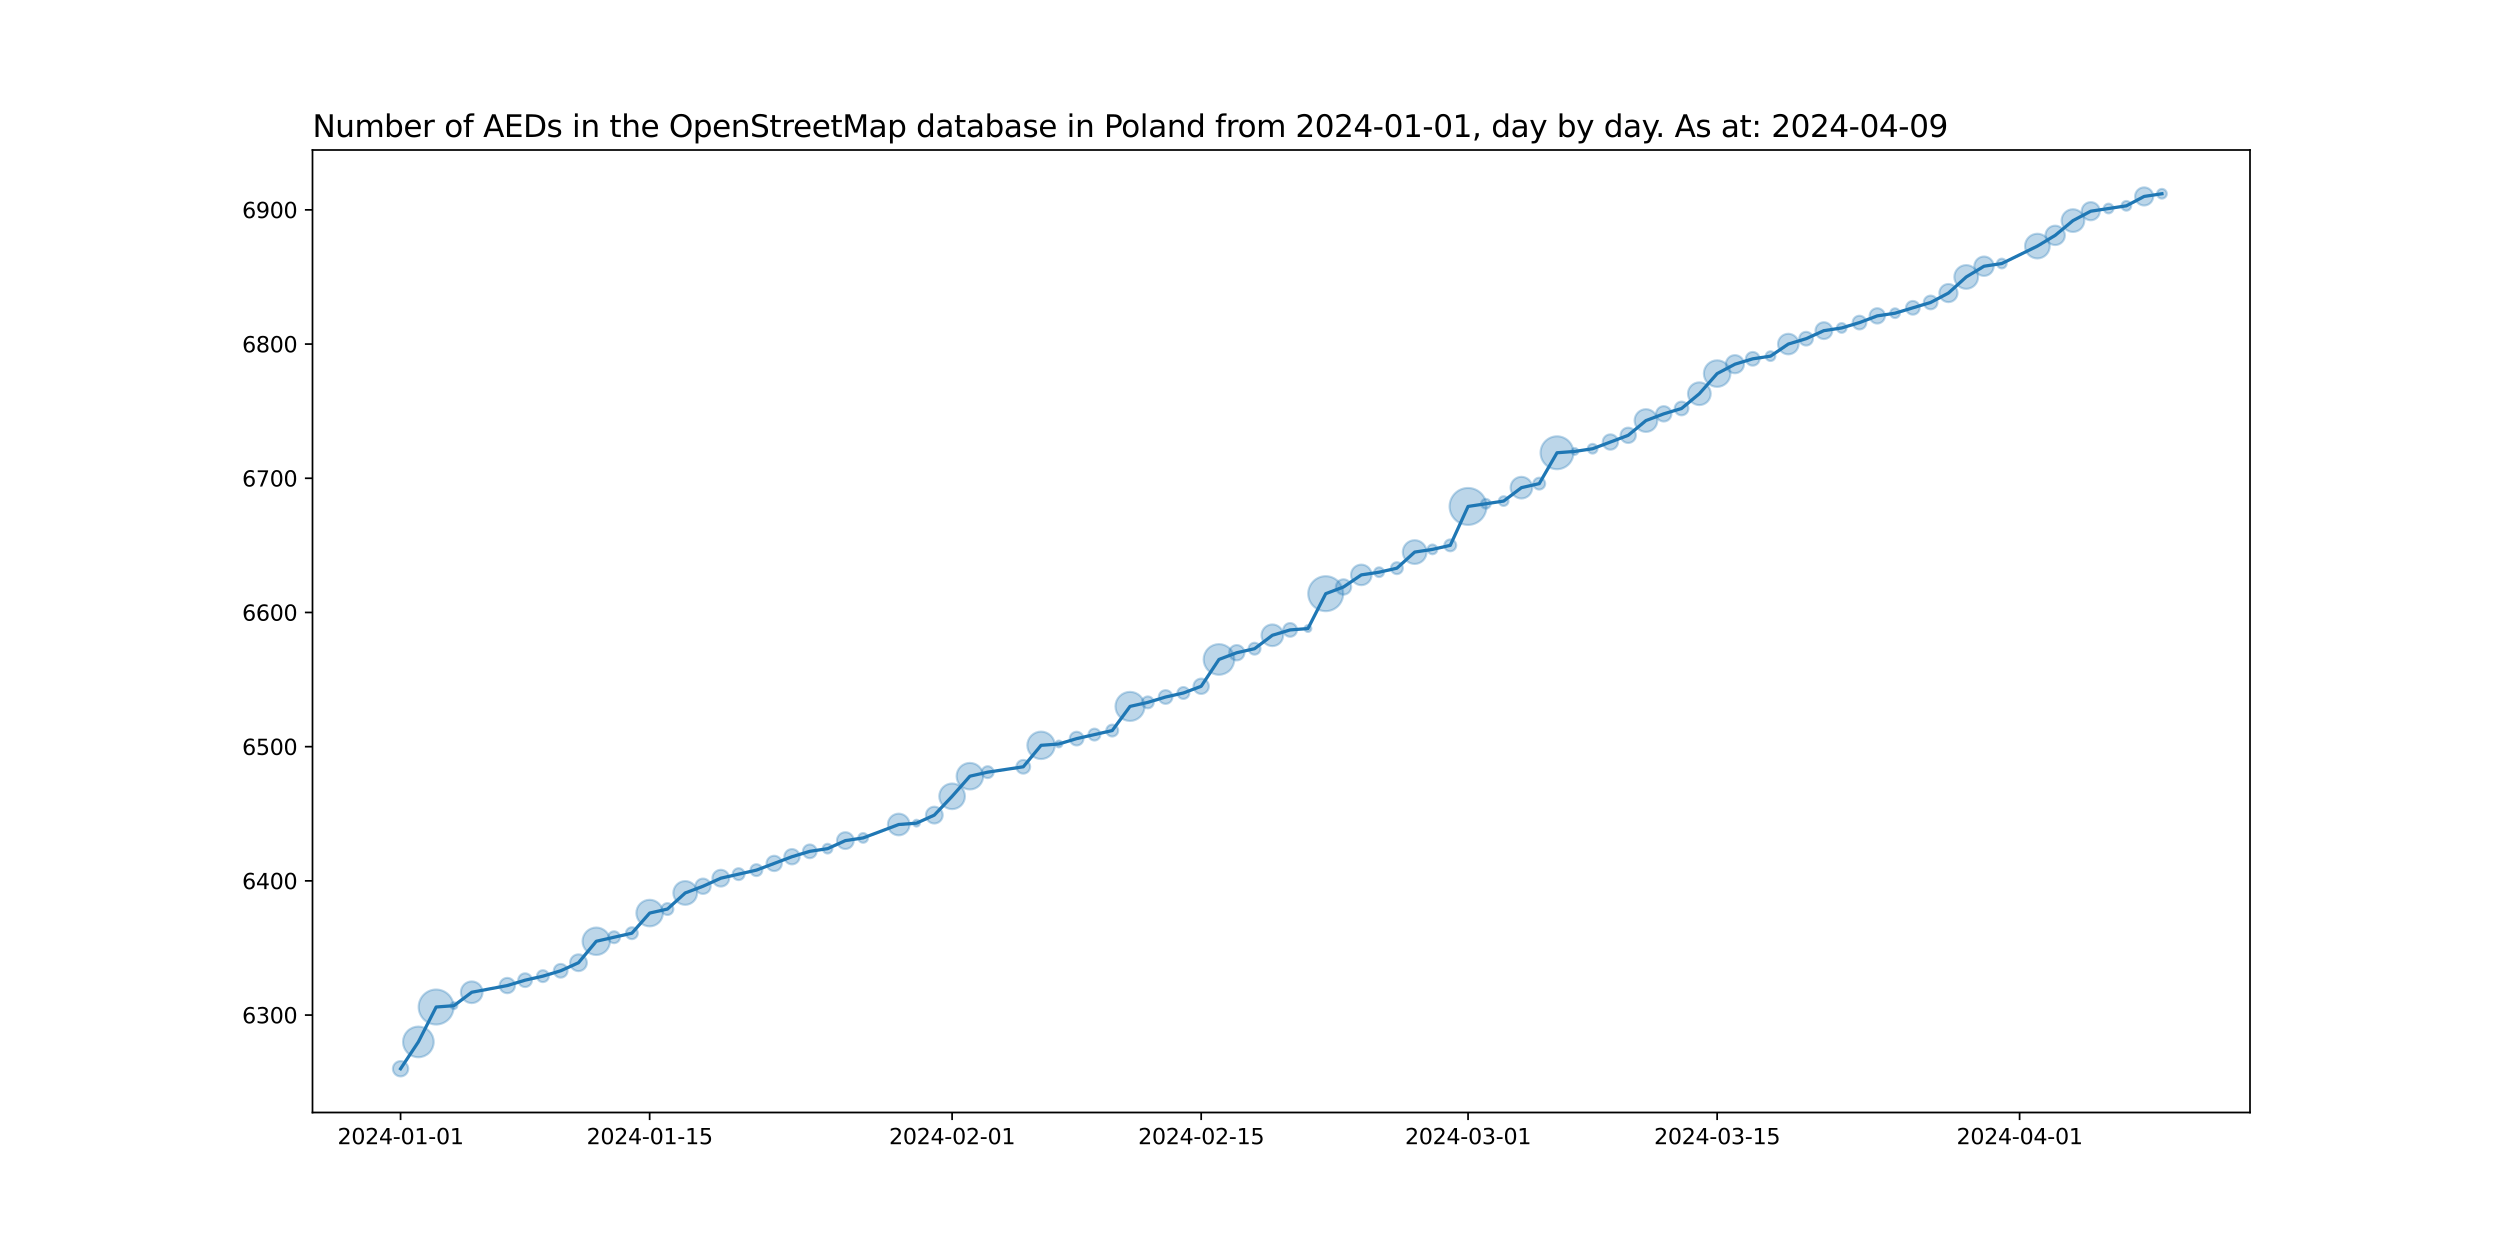 <?xml version="1.0" encoding="utf-8" standalone="no"?>
<!DOCTYPE svg PUBLIC "-//W3C//DTD SVG 1.1//EN"
  "http://www.w3.org/Graphics/SVG/1.1/DTD/svg11.dtd">
<svg xmlns:xlink="http://www.w3.org/1999/xlink" width="1152pt" height="576pt" viewBox="0 0 1152 576" xmlns="http://www.w3.org/2000/svg" version="1.1">
 <defs>
  <style type="text/css">*{stroke-linejoin: round; stroke-linecap: butt}</style>
 </defs>
 <g id="figure_1">
  <g id="patch_1">
   <path d="M 0 576 
L 1152 576 
L 1152 0 
L 0 0 
z
" style="fill: #ffffff"/>
  </g>
  <g id="axes_1">
   <g id="patch_2">
    <path d="M 144 512.64 
L 1036.8 512.64 
L 1036.8 69.12 
L 144 69.12 
z
" style="fill: #ffffff"/>
   </g>
   <g id="PathCollection_1">
    <path d="M 184.582 496.016 
C 185.519 496.016 186.419 495.643 187.082 494.98 
C 187.745 494.317 188.117 493.418 188.117 492.48 
C 188.117 491.542 187.745 490.643 187.082 489.98 
C 186.419 489.317 185.519 488.944 184.582 488.944 
C 183.644 488.944 182.745 489.317 182.082 489.98 
C 181.419 490.643 181.046 491.542 181.046 492.48 
C 181.046 493.418 181.419 494.317 182.082 494.98 
C 182.745 495.643 183.644 496.016 184.582 496.016 
z
" clip-path="url(#pa20ea7aa86)" style="fill: #1f77b4; fill-opacity: 0.3; stroke: #1f77b4; stroke-opacity: 0.3"/>
    <path d="M 192.78 487.183 
C 194.655 487.183 196.454 486.438 197.78 485.112 
C 199.106 483.786 199.851 481.987 199.851 480.112 
C 199.851 478.237 199.106 476.438 197.78 475.112 
C 196.454 473.786 194.655 473.041 192.78 473.041 
C 190.905 473.041 189.106 473.786 187.78 475.112 
C 186.454 476.438 185.709 478.237 185.709 480.112 
C 185.709 481.987 186.454 483.786 187.78 485.112 
C 189.106 486.438 190.905 487.183 192.78 487.183 
z
" clip-path="url(#pa20ea7aa86)" style="fill: #1f77b4; fill-opacity: 0.3; stroke: #1f77b4; stroke-opacity: 0.3"/>
    <path d="M 200.979 472.096 
C 203.117 472.096 205.167 471.246 206.679 469.734 
C 208.191 468.222 209.041 466.172 209.041 464.033 
C 209.041 461.895 208.191 459.844 206.679 458.332 
C 205.167 456.821 203.117 455.971 200.979 455.971 
C 198.84 455.971 196.79 456.821 195.278 458.332 
C 193.766 459.844 192.916 461.895 192.916 464.033 
C 192.916 466.172 193.766 468.222 195.278 469.734 
C 196.79 471.246 198.84 472.096 200.979 472.096 
z
" clip-path="url(#pa20ea7aa86)" style="fill: #1f77b4; fill-opacity: 0.3; stroke: #1f77b4; stroke-opacity: 0.3"/>
    <path d="M 209.177 464.996 
C 209.596 464.996 209.998 464.83 210.295 464.533 
C 210.591 464.236 210.758 463.834 210.758 463.415 
C 210.758 462.996 210.591 462.593 210.295 462.297 
C 209.998 462 209.596 461.834 209.177 461.834 
C 208.758 461.834 208.355 462 208.059 462.297 
C 207.762 462.593 207.596 462.996 207.596 463.415 
C 207.596 463.834 207.762 464.236 208.059 464.533 
C 208.355 464.83 208.758 464.996 209.177 464.996 
z
" clip-path="url(#pa20ea7aa86)" style="fill: #1f77b4; fill-opacity: 0.3; stroke: #1f77b4; stroke-opacity: 0.3"/>
    <path d="M 217.375 462.231 
C 218.701 462.231 219.973 461.704 220.911 460.766 
C 221.848 459.829 222.375 458.557 222.375 457.231 
C 222.375 455.905 221.848 454.633 220.911 453.695 
C 219.973 452.758 218.701 452.231 217.375 452.231 
C 216.049 452.231 214.777 452.758 213.84 453.695 
C 212.902 454.633 212.375 455.905 212.375 457.231 
C 212.375 458.557 212.902 459.829 213.84 460.766 
C 214.777 461.704 216.049 462.231 217.375 462.231 
z
" clip-path="url(#pa20ea7aa86)" style="fill: #1f77b4; fill-opacity: 0.3; stroke: #1f77b4; stroke-opacity: 0.3"/>
    <path d="M 233.772 457.674 
C 234.71 457.674 235.609 457.302 236.272 456.639 
C 236.935 455.976 237.307 455.077 237.307 454.139 
C 237.307 453.201 236.935 452.302 236.272 451.639 
C 235.609 450.976 234.71 450.603 233.772 450.603 
C 232.834 450.603 231.935 450.976 231.272 451.639 
C 230.609 452.302 230.236 453.201 230.236 454.139 
C 230.236 455.077 230.609 455.976 231.272 456.639 
C 231.935 457.302 232.834 457.674 233.772 457.674 
z
" clip-path="url(#pa20ea7aa86)" style="fill: #1f77b4; fill-opacity: 0.3; stroke: #1f77b4; stroke-opacity: 0.3"/>
    <path d="M 241.97 454.828 
C 242.809 454.828 243.613 454.494 244.206 453.901 
C 244.799 453.308 245.133 452.504 245.133 451.665 
C 245.133 450.827 244.799 450.022 244.206 449.429 
C 243.613 448.836 242.809 448.503 241.97 448.503 
C 241.132 448.503 240.327 448.836 239.734 449.429 
C 239.141 450.022 238.808 450.827 238.808 451.665 
C 238.808 452.504 239.141 453.308 239.734 453.901 
C 240.327 454.494 241.132 454.828 241.97 454.828 
z
" clip-path="url(#pa20ea7aa86)" style="fill: #1f77b4; fill-opacity: 0.3; stroke: #1f77b4; stroke-opacity: 0.3"/>
    <path d="M 250.169 452.549 
C 250.895 452.549 251.592 452.26 252.105 451.747 
C 252.619 451.233 252.907 450.536 252.907 449.81 
C 252.907 449.084 252.619 448.387 252.105 447.874 
C 251.592 447.36 250.895 447.071 250.169 447.071 
C 249.442 447.071 248.746 447.36 248.232 447.874 
C 247.719 448.387 247.43 449.084 247.43 449.81 
C 247.43 450.536 247.719 451.233 248.232 451.747 
C 248.746 452.26 249.442 452.549 250.169 452.549 
z
" clip-path="url(#pa20ea7aa86)" style="fill: #1f77b4; fill-opacity: 0.3; stroke: #1f77b4; stroke-opacity: 0.3"/>
    <path d="M 258.367 450.499 
C 259.206 450.499 260.01 450.166 260.603 449.573 
C 261.196 448.979 261.529 448.175 261.529 447.336 
C 261.529 446.498 261.196 445.693 260.603 445.1 
C 260.01 444.507 259.206 444.174 258.367 444.174 
C 257.528 444.174 256.724 444.507 256.131 445.1 
C 255.538 445.693 255.205 446.498 255.205 447.336 
C 255.205 448.175 255.538 448.979 256.131 449.573 
C 256.724 450.166 257.528 450.499 258.367 450.499 
z
" clip-path="url(#pa20ea7aa86)" style="fill: #1f77b4; fill-opacity: 0.3; stroke: #1f77b4; stroke-opacity: 0.3"/>
    <path d="M 266.565 447.499 
C 267.592 447.499 268.578 447.091 269.304 446.365 
C 270.03 445.638 270.438 444.653 270.438 443.626 
C 270.438 442.599 270.03 441.614 269.304 440.887 
C 268.578 440.161 267.592 439.753 266.565 439.753 
C 265.538 439.753 264.553 440.161 263.827 440.887 
C 263.1 441.614 262.692 442.599 262.692 443.626 
C 262.692 444.653 263.1 445.638 263.827 446.365 
C 264.553 447.091 265.538 447.499 266.565 447.499 
z
" clip-path="url(#pa20ea7aa86)" style="fill: #1f77b4; fill-opacity: 0.3; stroke: #1f77b4; stroke-opacity: 0.3"/>
    <path d="M 274.764 440.056 
C 276.441 440.056 278.05 439.39 279.236 438.204 
C 280.422 437.018 281.088 435.409 281.088 433.732 
C 281.088 432.054 280.422 430.445 279.236 429.259 
C 278.05 428.073 276.441 427.407 274.764 427.407 
C 273.086 427.407 271.478 428.073 270.291 429.259 
C 269.105 430.445 268.439 432.054 268.439 433.732 
C 268.439 435.409 269.105 437.018 270.291 438.204 
C 271.478 439.39 273.086 440.056 274.764 440.056 
z
" clip-path="url(#pa20ea7aa86)" style="fill: #1f77b4; fill-opacity: 0.3; stroke: #1f77b4; stroke-opacity: 0.3"/>
    <path d="M 282.962 434.615 
C 283.688 434.615 284.385 434.326 284.898 433.813 
C 285.412 433.299 285.701 432.603 285.701 431.876 
C 285.701 431.15 285.412 430.453 284.898 429.94 
C 284.385 429.426 283.688 429.138 282.962 429.138 
C 282.236 429.138 281.539 429.426 281.025 429.94 
C 280.512 430.453 280.223 431.15 280.223 431.876 
C 280.223 432.603 280.512 433.299 281.025 433.813 
C 281.539 434.326 282.236 434.615 282.962 434.615 
z
" clip-path="url(#pa20ea7aa86)" style="fill: #1f77b4; fill-opacity: 0.3; stroke: #1f77b4; stroke-opacity: 0.3"/>
    <path d="M 291.16 432.76 
C 291.887 432.76 292.583 432.471 293.097 431.958 
C 293.61 431.444 293.899 430.747 293.899 430.021 
C 293.899 429.295 293.61 428.598 293.097 428.085 
C 292.583 427.571 291.887 427.282 291.16 427.282 
C 290.434 427.282 289.737 427.571 289.224 428.085 
C 288.71 428.598 288.422 429.295 288.422 430.021 
C 288.422 430.747 288.71 431.444 289.224 431.958 
C 289.737 432.471 290.434 432.76 291.16 432.76 
z
" clip-path="url(#pa20ea7aa86)" style="fill: #1f77b4; fill-opacity: 0.3; stroke: #1f77b4; stroke-opacity: 0.3"/>
    <path d="M 299.359 426.869 
C 300.983 426.869 302.54 426.224 303.689 425.075 
C 304.837 423.927 305.482 422.369 305.482 420.745 
C 305.482 419.121 304.837 417.563 303.689 416.415 
C 302.54 415.267 300.983 414.621 299.359 414.621 
C 297.735 414.621 296.177 415.267 295.029 416.415 
C 293.88 417.563 293.235 419.121 293.235 420.745 
C 293.235 422.369 293.88 423.927 295.029 425.075 
C 296.177 426.224 297.735 426.869 299.359 426.869 
z
" clip-path="url(#pa20ea7aa86)" style="fill: #1f77b4; fill-opacity: 0.3; stroke: #1f77b4; stroke-opacity: 0.3"/>
    <path d="M 307.557 421.628 
C 308.283 421.628 308.98 421.34 309.494 420.826 
C 310.007 420.313 310.296 419.616 310.296 418.89 
C 310.296 418.164 310.007 417.467 309.494 416.953 
C 308.98 416.44 308.283 416.151 307.557 416.151 
C 306.831 416.151 306.134 416.44 305.621 416.953 
C 305.107 417.467 304.818 418.164 304.818 418.89 
C 304.818 419.616 305.107 420.313 305.621 420.826 
C 306.134 421.34 306.831 421.628 307.557 421.628 
z
" clip-path="url(#pa20ea7aa86)" style="fill: #1f77b4; fill-opacity: 0.3; stroke: #1f77b4; stroke-opacity: 0.3"/>
    <path d="M 315.755 416.946 
C 317.208 416.946 318.601 416.369 319.628 415.342 
C 320.655 414.315 321.233 412.922 321.233 411.469 
C 321.233 410.016 320.655 408.623 319.628 407.596 
C 318.601 406.569 317.208 405.992 315.755 405.992 
C 314.303 405.992 312.91 406.569 311.882 407.596 
C 310.855 408.623 310.278 410.016 310.278 411.469 
C 310.278 412.922 310.855 414.315 311.882 415.342 
C 312.91 416.369 314.303 416.946 315.755 416.946 
z
" clip-path="url(#pa20ea7aa86)" style="fill: #1f77b4; fill-opacity: 0.3; stroke: #1f77b4; stroke-opacity: 0.3"/>
    <path d="M 323.954 411.912 
C 324.891 411.912 325.791 411.54 326.454 410.877 
C 327.117 410.214 327.489 409.315 327.489 408.377 
C 327.489 407.439 327.117 406.54 326.454 405.877 
C 325.791 405.214 324.891 404.841 323.954 404.841 
C 323.016 404.841 322.117 405.214 321.454 405.877 
C 320.791 406.54 320.418 407.439 320.418 408.377 
C 320.418 409.315 320.791 410.214 321.454 410.877 
C 322.117 411.54 323.016 411.912 323.954 411.912 
z
" clip-path="url(#pa20ea7aa86)" style="fill: #1f77b4; fill-opacity: 0.3; stroke: #1f77b4; stroke-opacity: 0.3"/>
    <path d="M 332.152 408.539 
C 333.179 408.539 334.164 408.131 334.891 407.405 
C 335.617 406.679 336.025 405.694 336.025 404.667 
C 336.025 403.639 335.617 402.654 334.891 401.928 
C 334.164 401.202 333.179 400.794 332.152 400.794 
C 331.125 400.794 330.14 401.202 329.413 401.928 
C 328.687 402.654 328.279 403.639 328.279 404.667 
C 328.279 405.694 328.687 406.679 329.413 407.405 
C 330.14 408.131 331.125 408.539 332.152 408.539 
z
" clip-path="url(#pa20ea7aa86)" style="fill: #1f77b4; fill-opacity: 0.3; stroke: #1f77b4; stroke-opacity: 0.3"/>
    <path d="M 340.35 405.55 
C 341.077 405.55 341.773 405.261 342.287 404.748 
C 342.8 404.234 343.089 403.538 343.089 402.811 
C 343.089 402.085 342.8 401.388 342.287 400.875 
C 341.773 400.361 341.077 400.073 340.35 400.073 
C 339.624 400.073 338.927 400.361 338.414 400.875 
C 337.9 401.388 337.612 402.085 337.612 402.811 
C 337.612 403.538 337.9 404.234 338.414 404.748 
C 338.927 405.261 339.624 405.55 340.35 405.55 
z
" clip-path="url(#pa20ea7aa86)" style="fill: #1f77b4; fill-opacity: 0.3; stroke: #1f77b4; stroke-opacity: 0.3"/>
    <path d="M 348.549 403.695 
C 349.275 403.695 349.972 403.406 350.485 402.893 
C 350.999 402.379 351.287 401.682 351.287 400.956 
C 351.287 400.23 350.999 399.533 350.485 399.02 
C 349.972 398.506 349.275 398.217 348.549 398.217 
C 347.822 398.217 347.126 398.506 346.612 399.02 
C 346.099 399.533 345.81 400.23 345.81 400.956 
C 345.81 401.682 346.099 402.379 346.612 402.893 
C 347.126 403.406 347.822 403.695 348.549 403.695 
z
" clip-path="url(#pa20ea7aa86)" style="fill: #1f77b4; fill-opacity: 0.3; stroke: #1f77b4; stroke-opacity: 0.3"/>
    <path d="M 356.747 401.4 
C 357.685 401.4 358.584 401.027 359.247 400.364 
C 359.91 399.701 360.283 398.802 360.283 397.864 
C 360.283 396.926 359.91 396.027 359.247 395.364 
C 358.584 394.701 357.685 394.329 356.747 394.329 
C 355.809 394.329 354.91 394.701 354.247 395.364 
C 353.584 396.027 353.212 396.926 353.212 397.864 
C 353.212 398.802 353.584 399.701 354.247 400.364 
C 354.91 401.027 355.809 401.4 356.747 401.4 
z
" clip-path="url(#pa20ea7aa86)" style="fill: #1f77b4; fill-opacity: 0.3; stroke: #1f77b4; stroke-opacity: 0.3"/>
    <path d="M 364.945 398.308 
C 365.883 398.308 366.782 397.935 367.445 397.272 
C 368.108 396.609 368.481 395.71 368.481 394.772 
C 368.481 393.834 368.108 392.935 367.445 392.272 
C 366.782 391.609 365.883 391.236 364.945 391.236 
C 364.008 391.236 363.108 391.609 362.445 392.272 
C 361.782 392.935 361.41 393.834 361.41 394.772 
C 361.41 395.71 361.782 396.609 362.445 397.272 
C 363.108 397.935 364.008 398.308 364.945 398.308 
z
" clip-path="url(#pa20ea7aa86)" style="fill: #1f77b4; fill-opacity: 0.3; stroke: #1f77b4; stroke-opacity: 0.3"/>
    <path d="M 373.144 395.461 
C 373.982 395.461 374.787 395.127 375.38 394.534 
C 375.973 393.941 376.306 393.137 376.306 392.298 
C 376.306 391.46 375.973 390.655 375.38 390.062 
C 374.787 389.469 373.982 389.136 373.144 389.136 
C 372.305 389.136 371.501 389.469 370.908 390.062 
C 370.315 390.655 369.982 391.46 369.982 392.298 
C 369.982 393.137 370.315 393.941 370.908 394.534 
C 371.501 395.127 372.305 395.461 373.144 395.461 
z
" clip-path="url(#pa20ea7aa86)" style="fill: #1f77b4; fill-opacity: 0.3; stroke: #1f77b4; stroke-opacity: 0.3"/>
    <path d="M 381.342 393.298 
C 381.935 393.298 382.504 393.062 382.923 392.643 
C 383.343 392.223 383.578 391.655 383.578 391.062 
C 383.578 390.469 383.343 389.9 382.923 389.48 
C 382.504 389.061 381.935 388.826 381.342 388.826 
C 380.749 388.826 380.18 389.061 379.761 389.48 
C 379.342 389.9 379.106 390.469 379.106 391.062 
C 379.106 391.655 379.342 392.223 379.761 392.643 
C 380.18 393.062 380.749 393.298 381.342 393.298 
z
" clip-path="url(#pa20ea7aa86)" style="fill: #1f77b4; fill-opacity: 0.3; stroke: #1f77b4; stroke-opacity: 0.3"/>
    <path d="M 389.54 391.224 
C 390.568 391.224 391.553 390.816 392.279 390.09 
C 393.005 389.363 393.413 388.378 393.413 387.351 
C 393.413 386.324 393.005 385.339 392.279 384.613 
C 391.553 383.886 390.568 383.478 389.54 383.478 
C 388.513 383.478 387.528 383.886 386.802 384.613 
C 386.076 385.339 385.668 386.324 385.668 387.351 
C 385.668 388.378 386.076 389.363 386.802 390.09 
C 387.528 390.816 388.513 391.224 389.54 391.224 
z
" clip-path="url(#pa20ea7aa86)" style="fill: #1f77b4; fill-opacity: 0.3; stroke: #1f77b4; stroke-opacity: 0.3"/>
    <path d="M 397.739 388.35 
C 398.332 388.35 398.901 388.115 399.32 387.695 
C 399.739 387.276 399.975 386.707 399.975 386.114 
C 399.975 385.521 399.739 384.953 399.32 384.533 
C 398.901 384.114 398.332 383.878 397.739 383.878 
C 397.146 383.878 396.577 384.114 396.158 384.533 
C 395.738 384.953 395.503 385.521 395.503 386.114 
C 395.503 386.707 395.738 387.276 396.158 387.695 
C 396.577 388.115 397.146 388.35 397.739 388.35 
z
" clip-path="url(#pa20ea7aa86)" style="fill: #1f77b4; fill-opacity: 0.3; stroke: #1f77b4; stroke-opacity: 0.3"/>
    <path d="M 414.136 384.93 
C 415.462 384.93 416.733 384.403 417.671 383.466 
C 418.609 382.528 419.136 381.256 419.136 379.93 
C 419.136 378.604 418.609 377.332 417.671 376.395 
C 416.733 375.457 415.462 374.93 414.136 374.93 
C 412.81 374.93 411.538 375.457 410.6 376.395 
C 409.662 377.332 409.136 378.604 409.136 379.93 
C 409.136 381.256 409.662 382.528 410.6 383.466 
C 411.538 384.403 412.81 384.93 414.136 384.93 
z
" clip-path="url(#pa20ea7aa86)" style="fill: #1f77b4; fill-opacity: 0.3; stroke: #1f77b4; stroke-opacity: 0.3"/>
    <path d="M 422.334 380.893 
C 422.753 380.893 423.155 380.726 423.452 380.43 
C 423.748 380.133 423.915 379.731 423.915 379.312 
C 423.915 378.893 423.748 378.49 423.452 378.194 
C 423.155 377.897 422.753 377.731 422.334 377.731 
C 421.915 377.731 421.512 377.897 421.216 378.194 
C 420.919 378.49 420.753 378.893 420.753 379.312 
C 420.753 379.731 420.919 380.133 421.216 380.43 
C 421.512 380.726 421.915 380.893 422.334 380.893 
z
" clip-path="url(#pa20ea7aa86)" style="fill: #1f77b4; fill-opacity: 0.3; stroke: #1f77b4; stroke-opacity: 0.3"/>
    <path d="M 430.532 379.474 
C 431.559 379.474 432.545 379.066 433.271 378.34 
C 433.997 377.614 434.405 376.629 434.405 375.601 
C 434.405 374.574 433.997 373.589 433.271 372.863 
C 432.545 372.137 431.559 371.728 430.532 371.728 
C 429.505 371.728 428.52 372.137 427.794 372.863 
C 427.067 373.589 426.659 374.574 426.659 375.601 
C 426.659 376.629 427.067 377.614 427.794 378.34 
C 428.52 379.066 429.505 379.474 430.532 379.474 
z
" clip-path="url(#pa20ea7aa86)" style="fill: #1f77b4; fill-opacity: 0.3; stroke: #1f77b4; stroke-opacity: 0.3"/>
    <path d="M 438.731 372.86 
C 440.3 372.86 441.804 372.237 442.914 371.127 
C 444.023 370.018 444.647 368.513 444.647 366.944 
C 444.647 365.375 444.023 363.87 442.914 362.761 
C 441.804 361.651 440.3 361.028 438.731 361.028 
C 437.162 361.028 435.657 361.651 434.547 362.761 
C 433.438 363.87 432.814 365.375 432.814 366.944 
C 432.814 368.513 433.438 370.018 434.547 371.127 
C 435.657 372.237 437.162 372.86 438.731 372.86 
z
" clip-path="url(#pa20ea7aa86)" style="fill: #1f77b4; fill-opacity: 0.3; stroke: #1f77b4; stroke-opacity: 0.3"/>
    <path d="M 446.929 363.791 
C 448.553 363.791 450.111 363.146 451.259 361.998 
C 452.407 360.849 453.053 359.292 453.053 357.668 
C 453.053 356.044 452.407 354.486 451.259 353.338 
C 450.111 352.189 448.553 351.544 446.929 351.544 
C 445.305 351.544 443.747 352.189 442.599 353.338 
C 441.45 354.486 440.805 356.044 440.805 357.668 
C 440.805 359.292 441.45 360.849 442.599 361.998 
C 443.747 363.146 445.305 363.791 446.929 363.791 
z
" clip-path="url(#pa20ea7aa86)" style="fill: #1f77b4; fill-opacity: 0.3; stroke: #1f77b4; stroke-opacity: 0.3"/>
    <path d="M 455.127 358.551 
C 455.854 358.551 456.55 358.263 457.064 357.749 
C 457.577 357.235 457.866 356.539 457.866 355.813 
C 457.866 355.086 457.577 354.39 457.064 353.876 
C 456.55 353.362 455.854 353.074 455.127 353.074 
C 454.401 353.074 453.704 353.362 453.191 353.876 
C 452.677 354.39 452.389 355.086 452.389 355.813 
C 452.389 356.539 452.677 357.235 453.191 357.749 
C 453.704 358.263 454.401 358.551 455.127 358.551 
z
" clip-path="url(#pa20ea7aa86)" style="fill: #1f77b4; fill-opacity: 0.3; stroke: #1f77b4; stroke-opacity: 0.3"/>
    <path d="M 471.524 356.501 
C 472.363 356.501 473.167 356.168 473.76 355.575 
C 474.353 354.982 474.686 354.178 474.686 353.339 
C 474.686 352.5 474.353 351.696 473.76 351.103 
C 473.167 350.51 472.363 350.177 471.524 350.177 
C 470.685 350.177 469.881 350.51 469.288 351.103 
C 468.695 351.696 468.362 352.5 468.362 353.339 
C 468.362 354.178 468.695 354.982 469.288 355.575 
C 469.881 356.168 470.685 356.501 471.524 356.501 
z
" clip-path="url(#pa20ea7aa86)" style="fill: #1f77b4; fill-opacity: 0.3; stroke: #1f77b4; stroke-opacity: 0.3"/>
    <path d="M 479.722 349.769 
C 481.4 349.769 483.008 349.103 484.194 347.917 
C 485.38 346.731 486.047 345.122 486.047 343.444 
C 486.047 341.767 485.38 340.158 484.194 338.972 
C 483.008 337.786 481.4 337.12 479.722 337.12 
C 478.045 337.12 476.436 337.786 475.25 338.972 
C 474.064 340.158 473.398 341.767 473.398 343.444 
C 473.398 345.122 474.064 346.731 475.25 347.917 
C 476.436 349.103 478.045 349.769 479.722 349.769 
z
" clip-path="url(#pa20ea7aa86)" style="fill: #1f77b4; fill-opacity: 0.3; stroke: #1f77b4; stroke-opacity: 0.3"/>
    <path d="M 487.921 344.407 
C 488.34 344.407 488.742 344.241 489.039 343.944 
C 489.335 343.648 489.502 343.245 489.502 342.826 
C 489.502 342.407 489.335 342.004 489.039 341.708 
C 488.742 341.411 488.34 341.245 487.921 341.245 
C 487.501 341.245 487.099 341.411 486.803 341.708 
C 486.506 342.004 486.34 342.407 486.34 342.826 
C 486.34 343.245 486.506 343.648 486.803 343.944 
C 487.099 344.241 487.501 344.407 487.921 344.407 
z
" clip-path="url(#pa20ea7aa86)" style="fill: #1f77b4; fill-opacity: 0.3; stroke: #1f77b4; stroke-opacity: 0.3"/>
    <path d="M 496.119 343.515 
C 496.958 343.515 497.762 343.181 498.355 342.588 
C 498.948 341.995 499.281 341.191 499.281 340.352 
C 499.281 339.514 498.948 338.709 498.355 338.116 
C 497.762 337.523 496.958 337.19 496.119 337.19 
C 495.28 337.19 494.476 337.523 493.883 338.116 
C 493.29 338.709 492.957 339.514 492.957 340.352 
C 492.957 341.191 493.29 341.995 493.883 342.588 
C 494.476 343.181 495.28 343.515 496.119 343.515 
z
" clip-path="url(#pa20ea7aa86)" style="fill: #1f77b4; fill-opacity: 0.3; stroke: #1f77b4; stroke-opacity: 0.3"/>
    <path d="M 504.317 341.236 
C 505.044 341.236 505.74 340.947 506.254 340.434 
C 506.767 339.92 507.056 339.223 507.056 338.497 
C 507.056 337.771 506.767 337.074 506.254 336.561 
C 505.74 336.047 505.044 335.759 504.317 335.759 
C 503.591 335.759 502.894 336.047 502.381 336.561 
C 501.867 337.074 501.579 337.771 501.579 338.497 
C 501.579 339.223 501.867 339.92 502.381 340.434 
C 502.894 340.947 503.591 341.236 504.317 341.236 
z
" clip-path="url(#pa20ea7aa86)" style="fill: #1f77b4; fill-opacity: 0.3; stroke: #1f77b4; stroke-opacity: 0.3"/>
    <path d="M 512.516 339.381 
C 513.242 339.381 513.939 339.092 514.452 338.578 
C 514.966 338.065 515.254 337.368 515.254 336.642 
C 515.254 335.916 514.966 335.219 514.452 334.705 
C 513.939 334.192 513.242 333.903 512.516 333.903 
C 511.789 333.903 511.093 334.192 510.579 334.705 
C 510.066 335.219 509.777 335.916 509.777 336.642 
C 509.777 337.368 510.066 338.065 510.579 338.578 
C 511.093 339.092 511.789 339.381 512.516 339.381 
z
" clip-path="url(#pa20ea7aa86)" style="fill: #1f77b4; fill-opacity: 0.3; stroke: #1f77b4; stroke-opacity: 0.3"/>
    <path d="M 520.714 332.219 
C 522.493 332.219 524.199 331.512 525.457 330.254 
C 526.715 328.996 527.422 327.29 527.422 325.511 
C 527.422 323.732 526.715 322.025 525.457 320.767 
C 524.199 319.509 522.493 318.802 520.714 318.802 
C 518.935 318.802 517.229 319.509 515.971 320.767 
C 514.713 322.025 514.006 323.732 514.006 325.511 
C 514.006 327.29 514.713 328.996 515.971 330.254 
C 517.229 331.512 518.935 332.219 520.714 332.219 
z
" clip-path="url(#pa20ea7aa86)" style="fill: #1f77b4; fill-opacity: 0.3; stroke: #1f77b4; stroke-opacity: 0.3"/>
    <path d="M 528.912 326.394 
C 529.639 326.394 530.335 326.106 530.849 325.592 
C 531.362 325.078 531.651 324.382 531.651 323.655 
C 531.651 322.929 531.362 322.233 530.849 321.719 
C 530.335 321.205 529.639 320.917 528.912 320.917 
C 528.186 320.917 527.489 321.205 526.976 321.719 
C 526.462 322.233 526.174 322.929 526.174 323.655 
C 526.174 324.382 526.462 325.078 526.976 325.592 
C 527.489 326.106 528.186 326.394 528.912 326.394 
z
" clip-path="url(#pa20ea7aa86)" style="fill: #1f77b4; fill-opacity: 0.3; stroke: #1f77b4; stroke-opacity: 0.3"/>
    <path d="M 537.111 324.344 
C 537.949 324.344 538.754 324.011 539.347 323.418 
C 539.94 322.825 540.273 322.02 540.273 321.182 
C 540.273 320.343 539.94 319.539 539.347 318.946 
C 538.754 318.353 537.949 318.02 537.111 318.02 
C 536.272 318.02 535.468 318.353 534.875 318.946 
C 534.282 319.539 533.948 320.343 533.948 321.182 
C 533.948 322.02 534.282 322.825 534.875 323.418 
C 535.468 324.011 536.272 324.344 537.111 324.344 
z
" clip-path="url(#pa20ea7aa86)" style="fill: #1f77b4; fill-opacity: 0.3; stroke: #1f77b4; stroke-opacity: 0.3"/>
    <path d="M 545.309 322.065 
C 546.035 322.065 546.732 321.777 547.246 321.263 
C 547.759 320.75 548.048 320.053 548.048 319.327 
C 548.048 318.6 547.759 317.904 547.246 317.39 
C 546.732 316.877 546.035 316.588 545.309 316.588 
C 544.583 316.588 543.886 316.877 543.373 317.39 
C 542.859 317.904 542.57 318.6 542.57 319.327 
C 542.57 320.053 542.859 320.75 543.373 321.263 
C 543.886 321.777 544.583 322.065 545.309 322.065 
z
" clip-path="url(#pa20ea7aa86)" style="fill: #1f77b4; fill-opacity: 0.3; stroke: #1f77b4; stroke-opacity: 0.3"/>
    <path d="M 553.507 319.77 
C 554.445 319.77 555.344 319.398 556.007 318.735 
C 556.67 318.072 557.043 317.172 557.043 316.235 
C 557.043 315.297 556.67 314.398 556.007 313.735 
C 555.344 313.072 554.445 312.699 553.507 312.699 
C 552.57 312.699 551.67 313.072 551.007 313.735 
C 550.344 314.398 549.972 315.297 549.972 316.235 
C 549.972 317.172 550.344 318.072 551.007 318.735 
C 551.67 319.398 552.57 319.77 553.507 319.77 
z
" clip-path="url(#pa20ea7aa86)" style="fill: #1f77b4; fill-opacity: 0.3; stroke: #1f77b4; stroke-opacity: 0.3"/>
    <path d="M 561.706 310.938 
C 563.581 310.938 565.38 310.193 566.706 308.867 
C 568.032 307.54 568.777 305.742 568.777 303.867 
C 568.777 301.991 568.032 300.193 566.706 298.867 
C 565.38 297.54 563.581 296.795 561.706 296.795 
C 559.831 296.795 558.032 297.54 556.706 298.867 
C 555.38 300.193 554.635 301.991 554.635 303.867 
C 554.635 305.742 555.38 307.54 556.706 308.867 
C 558.032 310.193 559.831 310.938 561.706 310.938 
z
" clip-path="url(#pa20ea7aa86)" style="fill: #1f77b4; fill-opacity: 0.3; stroke: #1f77b4; stroke-opacity: 0.3"/>
    <path d="M 569.904 304.31 
C 570.842 304.31 571.741 303.937 572.404 303.274 
C 573.067 302.611 573.44 301.712 573.44 300.774 
C 573.44 299.837 573.067 298.937 572.404 298.274 
C 571.741 297.611 570.842 297.239 569.904 297.239 
C 568.966 297.239 568.067 297.611 567.404 298.274 
C 566.741 298.937 566.369 299.837 566.369 300.774 
C 566.369 301.712 566.741 302.611 567.404 303.274 
C 568.067 303.937 568.966 304.31 569.904 304.31 
z
" clip-path="url(#pa20ea7aa86)" style="fill: #1f77b4; fill-opacity: 0.3; stroke: #1f77b4; stroke-opacity: 0.3"/>
    <path d="M 578.102 301.658 
C 578.829 301.658 579.525 301.369 580.039 300.856 
C 580.553 300.342 580.841 299.646 580.841 298.919 
C 580.841 298.193 580.553 297.496 580.039 296.983 
C 579.525 296.469 578.829 296.181 578.102 296.181 
C 577.376 296.181 576.68 296.469 576.166 296.983 
C 575.652 297.496 575.364 298.193 575.364 298.919 
C 575.364 299.646 575.652 300.342 576.166 300.856 
C 576.68 301.369 577.376 301.658 578.102 301.658 
z
" clip-path="url(#pa20ea7aa86)" style="fill: #1f77b4; fill-opacity: 0.3; stroke: #1f77b4; stroke-opacity: 0.3"/>
    <path d="M 586.301 297.735 
C 587.627 297.735 588.899 297.208 589.836 296.271 
C 590.774 295.333 591.301 294.061 591.301 292.735 
C 591.301 291.409 590.774 290.137 589.836 289.2 
C 588.899 288.262 587.627 287.735 586.301 287.735 
C 584.975 287.735 583.703 288.262 582.765 289.2 
C 581.828 290.137 581.301 291.409 581.301 292.735 
C 581.301 294.061 581.828 295.333 582.765 296.271 
C 583.703 297.208 584.975 297.735 586.301 297.735 
z
" clip-path="url(#pa20ea7aa86)" style="fill: #1f77b4; fill-opacity: 0.3; stroke: #1f77b4; stroke-opacity: 0.3"/>
    <path d="M 594.499 293.424 
C 595.338 293.424 596.142 293.091 596.735 292.498 
C 597.328 291.905 597.661 291.1 597.661 290.262 
C 597.661 289.423 597.328 288.619 596.735 288.026 
C 596.142 287.433 595.338 287.099 594.499 287.099 
C 593.661 287.099 592.856 287.433 592.263 288.026 
C 591.67 288.619 591.337 289.423 591.337 290.262 
C 591.337 291.1 591.67 291.905 592.263 292.498 
C 592.856 293.091 593.661 293.424 594.499 293.424 
z
" clip-path="url(#pa20ea7aa86)" style="fill: #1f77b4; fill-opacity: 0.3; stroke: #1f77b4; stroke-opacity: 0.3"/>
    <path d="M 602.698 291.224 
C 603.117 291.224 603.519 291.058 603.816 290.761 
C 604.112 290.465 604.279 290.063 604.279 289.643 
C 604.279 289.224 604.112 288.822 603.816 288.525 
C 603.519 288.229 603.117 288.062 602.698 288.062 
C 602.278 288.062 601.876 288.229 601.579 288.525 
C 601.283 288.822 601.116 289.224 601.116 289.643 
C 601.116 290.063 601.283 290.465 601.579 290.761 
C 601.876 291.058 602.278 291.224 602.698 291.224 
z
" clip-path="url(#pa20ea7aa86)" style="fill: #1f77b4; fill-opacity: 0.3; stroke: #1f77b4; stroke-opacity: 0.3"/>
    <path d="M 610.896 281.627 
C 613.034 281.627 615.085 280.777 616.597 279.266 
C 618.109 277.754 618.958 275.703 618.958 273.565 
C 618.958 271.427 618.109 269.376 616.597 267.864 
C 615.085 266.352 613.034 265.502 610.896 265.502 
C 608.758 265.502 606.707 266.352 605.195 267.864 
C 603.683 269.376 602.834 271.427 602.834 273.565 
C 602.834 275.703 603.683 277.754 605.195 279.266 
C 606.707 280.777 608.758 281.627 610.896 281.627 
z
" clip-path="url(#pa20ea7aa86)" style="fill: #1f77b4; fill-opacity: 0.3; stroke: #1f77b4; stroke-opacity: 0.3"/>
    <path d="M 619.094 274.008 
C 620.032 274.008 620.931 273.636 621.594 272.973 
C 622.257 272.31 622.63 271.41 622.63 270.473 
C 622.63 269.535 622.257 268.636 621.594 267.973 
C 620.931 267.31 620.032 266.937 619.094 266.937 
C 618.157 266.937 617.257 267.31 616.594 267.973 
C 615.931 268.636 615.559 269.535 615.559 270.473 
C 615.559 271.41 615.931 272.31 616.594 272.973 
C 617.257 273.636 618.157 274.008 619.094 274.008 
z
" clip-path="url(#pa20ea7aa86)" style="fill: #1f77b4; fill-opacity: 0.3; stroke: #1f77b4; stroke-opacity: 0.3"/>
    <path d="M 627.293 269.65 
C 628.551 269.65 629.757 269.151 630.647 268.261 
C 631.536 267.372 632.036 266.165 632.036 264.907 
C 632.036 263.649 631.536 262.442 630.647 261.553 
C 629.757 260.663 628.551 260.164 627.293 260.164 
C 626.035 260.164 624.828 260.663 623.938 261.553 
C 623.049 262.442 622.549 263.649 622.549 264.907 
C 622.549 266.165 623.049 267.372 623.938 268.261 
C 624.828 269.151 626.035 269.65 627.293 269.65 
z
" clip-path="url(#pa20ea7aa86)" style="fill: #1f77b4; fill-opacity: 0.3; stroke: #1f77b4; stroke-opacity: 0.3"/>
    <path d="M 635.491 265.906 
C 636.084 265.906 636.653 265.671 637.072 265.251 
C 637.491 264.832 637.727 264.263 637.727 263.67 
C 637.727 263.077 637.491 262.508 637.072 262.089 
C 636.653 261.67 636.084 261.434 635.491 261.434 
C 634.898 261.434 634.329 261.67 633.91 262.089 
C 633.49 262.508 633.255 263.077 633.255 263.67 
C 633.255 264.263 633.49 264.832 633.91 265.251 
C 634.329 265.671 634.898 265.906 635.491 265.906 
z
" clip-path="url(#pa20ea7aa86)" style="fill: #1f77b4; fill-opacity: 0.3; stroke: #1f77b4; stroke-opacity: 0.3"/>
    <path d="M 643.689 264.554 
C 644.416 264.554 645.112 264.265 645.626 263.751 
C 646.139 263.238 646.428 262.541 646.428 261.815 
C 646.428 261.089 646.139 260.392 645.626 259.878 
C 645.112 259.365 644.416 259.076 643.689 259.076 
C 642.963 259.076 642.266 259.365 641.753 259.878 
C 641.239 260.392 640.951 261.089 640.951 261.815 
C 640.951 262.541 641.239 263.238 641.753 263.751 
C 642.266 264.265 642.963 264.554 643.689 264.554 
z
" clip-path="url(#pa20ea7aa86)" style="fill: #1f77b4; fill-opacity: 0.3; stroke: #1f77b4; stroke-opacity: 0.3"/>
    <path d="M 651.888 259.871 
C 653.34 259.871 654.733 259.294 655.761 258.267 
C 656.788 257.24 657.365 255.847 657.365 254.394 
C 657.365 252.942 656.788 251.548 655.761 250.521 
C 654.733 249.494 653.34 248.917 651.888 248.917 
C 650.435 248.917 649.042 249.494 648.015 250.521 
C 646.987 251.548 646.41 252.942 646.41 254.394 
C 646.41 255.847 646.987 257.24 648.015 258.267 
C 649.042 259.294 650.435 259.871 651.888 259.871 
z
" clip-path="url(#pa20ea7aa86)" style="fill: #1f77b4; fill-opacity: 0.3; stroke: #1f77b4; stroke-opacity: 0.3"/>
    <path d="M 660.086 255.393 
C 660.679 255.393 661.248 255.158 661.667 254.738 
C 662.086 254.319 662.322 253.75 662.322 253.157 
C 662.322 252.564 662.086 251.995 661.667 251.576 
C 661.248 251.157 660.679 250.921 660.086 250.921 
C 659.493 250.921 658.924 251.157 658.505 251.576 
C 658.085 251.995 657.85 252.564 657.85 253.157 
C 657.85 253.75 658.085 254.319 658.505 254.738 
C 658.924 255.158 659.493 255.393 660.086 255.393 
z
" clip-path="url(#pa20ea7aa86)" style="fill: #1f77b4; fill-opacity: 0.3; stroke: #1f77b4; stroke-opacity: 0.3"/>
    <path d="M 668.284 254.041 
C 669.011 254.041 669.707 253.752 670.221 253.239 
C 670.734 252.725 671.023 252.028 671.023 251.302 
C 671.023 250.576 670.734 249.879 670.221 249.366 
C 669.707 248.852 669.011 248.563 668.284 248.563 
C 667.558 248.563 666.861 248.852 666.348 249.366 
C 665.834 249.879 665.546 250.576 665.546 251.302 
C 665.546 252.028 665.834 252.725 666.348 253.239 
C 666.861 253.752 667.558 254.041 668.284 254.041 
z
" clip-path="url(#pa20ea7aa86)" style="fill: #1f77b4; fill-opacity: 0.3; stroke: #1f77b4; stroke-opacity: 0.3"/>
    <path d="M 676.483 241.883 
C 678.741 241.883 680.907 240.986 682.503 239.389 
C 684.1 237.792 684.997 235.626 684.997 233.368 
C 684.997 231.11 684.1 228.944 682.503 227.348 
C 680.907 225.751 678.741 224.854 676.483 224.854 
C 674.225 224.854 672.059 225.751 670.462 227.348 
C 668.865 228.944 667.968 231.11 667.968 233.368 
C 667.968 235.626 668.865 237.792 670.462 239.389 
C 672.059 240.986 674.225 241.883 676.483 241.883 
z
" clip-path="url(#pa20ea7aa86)" style="fill: #1f77b4; fill-opacity: 0.3; stroke: #1f77b4; stroke-opacity: 0.3"/>
    <path d="M 684.681 234.368 
C 685.274 234.368 685.843 234.132 686.262 233.713 
C 686.681 233.293 686.917 232.725 686.917 232.132 
C 686.917 231.539 686.681 230.97 686.262 230.55 
C 685.843 230.131 685.274 229.895 684.681 229.895 
C 684.088 229.895 683.519 230.131 683.1 230.55 
C 682.681 230.97 682.445 231.539 682.445 232.132 
C 682.445 232.725 682.681 233.293 683.1 233.713 
C 683.519 234.132 684.088 234.368 684.681 234.368 
z
" clip-path="url(#pa20ea7aa86)" style="fill: #1f77b4; fill-opacity: 0.3; stroke: #1f77b4; stroke-opacity: 0.3"/>
    <path d="M 692.879 233.131 
C 693.472 233.131 694.041 232.895 694.46 232.476 
C 694.88 232.057 695.115 231.488 695.115 230.895 
C 695.115 230.302 694.88 229.733 694.46 229.314 
C 694.041 228.894 693.472 228.659 692.879 228.659 
C 692.286 228.659 691.718 228.894 691.298 229.314 
C 690.879 229.733 690.643 230.302 690.643 230.895 
C 690.643 231.488 690.879 232.057 691.298 232.476 
C 691.718 232.895 692.286 233.131 692.879 233.131 
z
" clip-path="url(#pa20ea7aa86)" style="fill: #1f77b4; fill-opacity: 0.3; stroke: #1f77b4; stroke-opacity: 0.3"/>
    <path d="M 701.078 229.711 
C 702.404 229.711 703.676 229.184 704.613 228.246 
C 705.551 227.309 706.078 226.037 706.078 224.711 
C 706.078 223.385 705.551 222.113 704.613 221.175 
C 703.676 220.238 702.404 219.711 701.078 219.711 
C 699.752 219.711 698.48 220.238 697.542 221.175 
C 696.605 222.113 696.078 223.385 696.078 224.711 
C 696.078 226.037 696.605 227.309 697.542 228.246 
C 698.48 229.184 699.752 229.711 701.078 229.711 
z
" clip-path="url(#pa20ea7aa86)" style="fill: #1f77b4; fill-opacity: 0.3; stroke: #1f77b4; stroke-opacity: 0.3"/>
    <path d="M 709.276 225.594 
C 710.002 225.594 710.699 225.306 711.213 224.792 
C 711.726 224.278 712.015 223.582 712.015 222.855 
C 712.015 222.129 711.726 221.433 711.213 220.919 
C 710.699 220.405 710.002 220.117 709.276 220.117 
C 708.55 220.117 707.853 220.405 707.34 220.919 
C 706.826 221.433 706.537 222.129 706.537 222.855 
C 706.537 223.582 706.826 224.278 707.34 224.792 
C 707.853 225.306 708.55 225.594 709.276 225.594 
z
" clip-path="url(#pa20ea7aa86)" style="fill: #1f77b4; fill-opacity: 0.3; stroke: #1f77b4; stroke-opacity: 0.3"/>
    <path d="M 717.474 216.215 
C 719.485 216.215 721.414 215.416 722.836 213.994 
C 724.258 212.572 725.057 210.643 725.057 208.632 
C 725.057 206.621 724.258 204.692 722.836 203.27 
C 721.414 201.848 719.485 201.049 717.474 201.049 
C 715.463 201.049 713.534 201.848 712.112 203.27 
C 710.69 204.692 709.892 206.621 709.892 208.632 
C 709.892 210.643 710.69 212.572 712.112 213.994 
C 713.534 215.416 715.463 216.215 717.474 216.215 
z
" clip-path="url(#pa20ea7aa86)" style="fill: #1f77b4; fill-opacity: 0.3; stroke: #1f77b4; stroke-opacity: 0.3"/>
    <path d="M 725.673 209.595 
C 726.092 209.595 726.494 209.428 726.791 209.132 
C 727.087 208.835 727.254 208.433 727.254 208.014 
C 727.254 207.594 727.087 207.192 726.791 206.896 
C 726.494 206.599 726.092 206.433 725.673 206.433 
C 725.253 206.433 724.851 206.599 724.555 206.896 
C 724.258 207.192 724.092 207.594 724.092 208.014 
C 724.092 208.433 724.258 208.835 724.555 209.132 
C 724.851 209.428 725.253 209.595 725.673 209.595 
z
" clip-path="url(#pa20ea7aa86)" style="fill: #1f77b4; fill-opacity: 0.3; stroke: #1f77b4; stroke-opacity: 0.3"/>
    <path d="M 733.871 209.013 
C 734.464 209.013 735.033 208.777 735.452 208.358 
C 735.872 207.939 736.107 207.37 736.107 206.777 
C 736.107 206.184 735.872 205.615 735.452 205.196 
C 735.033 204.776 734.464 204.541 733.871 204.541 
C 733.278 204.541 732.709 204.776 732.29 205.196 
C 731.871 205.615 731.635 206.184 731.635 206.777 
C 731.635 207.37 731.871 207.939 732.29 208.358 
C 732.709 208.777 733.278 209.013 733.871 209.013 
z
" clip-path="url(#pa20ea7aa86)" style="fill: #1f77b4; fill-opacity: 0.3; stroke: #1f77b4; stroke-opacity: 0.3"/>
    <path d="M 742.069 207.22 
C 743.007 207.22 743.906 206.848 744.569 206.185 
C 745.232 205.522 745.605 204.623 745.605 203.685 
C 745.605 202.747 745.232 201.848 744.569 201.185 
C 743.906 200.522 743.007 200.149 742.069 200.149 
C 741.132 200.149 740.232 200.522 739.569 201.185 
C 738.906 201.848 738.534 202.747 738.534 203.685 
C 738.534 204.623 738.906 205.522 739.569 206.185 
C 740.232 206.848 741.132 207.22 742.069 207.22 
z
" clip-path="url(#pa20ea7aa86)" style="fill: #1f77b4; fill-opacity: 0.3; stroke: #1f77b4; stroke-opacity: 0.3"/>
    <path d="M 750.268 204.128 
C 751.205 204.128 752.105 203.756 752.768 203.093 
C 753.431 202.43 753.803 201.531 753.803 200.593 
C 753.803 199.655 753.431 198.756 752.768 198.093 
C 752.105 197.43 751.205 197.057 750.268 197.057 
C 749.33 197.057 748.431 197.43 747.768 198.093 
C 747.105 198.756 746.732 199.655 746.732 200.593 
C 746.732 201.531 747.105 202.43 747.768 203.093 
C 748.431 203.756 749.33 204.128 750.268 204.128 
z
" clip-path="url(#pa20ea7aa86)" style="fill: #1f77b4; fill-opacity: 0.3; stroke: #1f77b4; stroke-opacity: 0.3"/>
    <path d="M 758.466 199.034 
C 759.857 199.034 761.191 198.482 762.174 197.499 
C 763.158 196.515 763.71 195.181 763.71 193.79 
C 763.71 192.4 763.158 191.066 762.174 190.082 
C 761.191 189.099 759.857 188.546 758.466 188.546 
C 757.075 188.546 755.741 189.099 754.758 190.082 
C 753.775 191.066 753.222 192.4 753.222 193.79 
C 753.222 195.181 753.775 196.515 754.758 197.499 
C 755.741 198.482 757.075 199.034 758.466 199.034 
z
" clip-path="url(#pa20ea7aa86)" style="fill: #1f77b4; fill-opacity: 0.3; stroke: #1f77b4; stroke-opacity: 0.3"/>
    <path d="M 766.664 194.234 
C 767.602 194.234 768.501 193.861 769.164 193.198 
C 769.827 192.535 770.2 191.636 770.2 190.698 
C 770.2 189.761 769.827 188.861 769.164 188.198 
C 768.501 187.535 767.602 187.163 766.664 187.163 
C 765.727 187.163 764.827 187.535 764.164 188.198 
C 763.501 188.861 763.129 189.761 763.129 190.698 
C 763.129 191.636 763.501 192.535 764.164 193.198 
C 764.827 193.861 765.727 194.234 766.664 194.234 
z
" clip-path="url(#pa20ea7aa86)" style="fill: #1f77b4; fill-opacity: 0.3; stroke: #1f77b4; stroke-opacity: 0.3"/>
    <path d="M 774.863 191.387 
C 775.701 191.387 776.506 191.054 777.099 190.461 
C 777.692 189.868 778.025 189.063 778.025 188.225 
C 778.025 187.386 777.692 186.582 777.099 185.989 
C 776.506 185.396 775.701 185.063 774.863 185.063 
C 774.024 185.063 773.22 185.396 772.627 185.989 
C 772.034 186.582 771.701 187.386 771.701 188.225 
C 771.701 189.063 772.034 189.868 772.627 190.461 
C 773.22 191.054 774.024 191.387 774.863 191.387 
z
" clip-path="url(#pa20ea7aa86)" style="fill: #1f77b4; fill-opacity: 0.3; stroke: #1f77b4; stroke-opacity: 0.3"/>
    <path d="M 783.061 186.666 
C 784.452 186.666 785.786 186.114 786.769 185.13 
C 787.753 184.147 788.305 182.813 788.305 181.422 
C 788.305 180.032 787.753 178.698 786.769 177.714 
C 785.786 176.731 784.452 176.178 783.061 176.178 
C 781.67 176.178 780.336 176.731 779.353 177.714 
C 778.37 178.698 777.817 180.032 777.817 181.422 
C 777.817 182.813 778.37 184.147 779.353 185.13 
C 780.336 186.114 781.67 186.666 783.061 186.666 
z
" clip-path="url(#pa20ea7aa86)" style="fill: #1f77b4; fill-opacity: 0.3; stroke: #1f77b4; stroke-opacity: 0.3"/>
    <path d="M 791.26 178.27 
C 792.884 178.27 794.441 177.625 795.59 176.476 
C 796.738 175.328 797.383 173.77 797.383 172.146 
C 797.383 170.522 796.738 168.964 795.59 167.816 
C 794.441 166.668 792.884 166.023 791.26 166.023 
C 789.635 166.023 788.078 166.668 786.929 167.816 
C 785.781 168.964 785.136 170.522 785.136 172.146 
C 785.136 173.77 785.781 175.328 786.929 176.476 
C 788.078 177.625 789.635 178.27 791.26 178.27 
z
" clip-path="url(#pa20ea7aa86)" style="fill: #1f77b4; fill-opacity: 0.3; stroke: #1f77b4; stroke-opacity: 0.3"/>
    <path d="M 799.458 172.001 
C 800.567 172.001 801.631 171.56 802.416 170.775 
C 803.2 169.991 803.641 168.927 803.641 167.817 
C 803.641 166.708 803.2 165.644 802.416 164.859 
C 801.631 164.075 800.567 163.634 799.458 163.634 
C 798.348 163.634 797.284 164.075 796.5 164.859 
C 795.715 165.644 795.275 166.708 795.275 167.817 
C 795.275 168.927 795.715 169.991 796.5 170.775 
C 797.284 171.56 798.348 172.001 799.458 172.001 
z
" clip-path="url(#pa20ea7aa86)" style="fill: #1f77b4; fill-opacity: 0.3; stroke: #1f77b4; stroke-opacity: 0.3"/>
    <path d="M 807.656 168.506 
C 808.495 168.506 809.299 168.173 809.892 167.58 
C 810.485 166.987 810.818 166.182 810.818 165.344 
C 810.818 164.505 810.485 163.701 809.892 163.108 
C 809.299 162.515 808.495 162.182 807.656 162.182 
C 806.818 162.182 806.013 162.515 805.42 163.108 
C 804.827 163.701 804.494 164.505 804.494 165.344 
C 804.494 166.182 804.827 166.987 805.42 167.58 
C 806.013 168.173 806.818 168.506 807.656 168.506 
z
" clip-path="url(#pa20ea7aa86)" style="fill: #1f77b4; fill-opacity: 0.3; stroke: #1f77b4; stroke-opacity: 0.3"/>
    <path d="M 815.855 166.343 
C 816.448 166.343 817.016 166.107 817.436 165.688 
C 817.855 165.269 818.091 164.7 818.091 164.107 
C 818.091 163.514 817.855 162.945 817.436 162.526 
C 817.016 162.107 816.448 161.871 815.855 161.871 
C 815.262 161.871 814.693 162.107 814.273 162.526 
C 813.854 162.945 813.618 163.514 813.618 164.107 
C 813.618 164.7 813.854 165.269 814.273 165.688 
C 814.693 166.107 815.262 166.343 815.855 166.343 
z
" clip-path="url(#pa20ea7aa86)" style="fill: #1f77b4; fill-opacity: 0.3; stroke: #1f77b4; stroke-opacity: 0.3"/>
    <path d="M 824.053 163.285 
C 825.311 163.285 826.517 162.785 827.407 161.895 
C 828.297 161.006 828.796 159.799 828.796 158.541 
C 828.796 157.283 828.297 156.077 827.407 155.187 
C 826.517 154.298 825.311 153.798 824.053 153.798 
C 822.795 153.798 821.588 154.298 820.699 155.187 
C 819.809 156.077 819.309 157.283 819.309 158.541 
C 819.309 159.799 819.809 161.006 820.699 161.895 
C 821.588 162.785 822.795 163.285 824.053 163.285 
z
" clip-path="url(#pa20ea7aa86)" style="fill: #1f77b4; fill-opacity: 0.3; stroke: #1f77b4; stroke-opacity: 0.3"/>
    <path d="M 832.251 159.23 
C 833.09 159.23 833.894 158.897 834.487 158.304 
C 835.08 157.711 835.414 156.906 835.414 156.068 
C 835.414 155.229 835.08 154.425 834.487 153.832 
C 833.894 153.239 833.09 152.905 832.251 152.905 
C 831.413 152.905 830.608 153.239 830.015 153.832 
C 829.422 154.425 829.089 155.229 829.089 156.068 
C 829.089 156.906 829.422 157.711 830.015 158.304 
C 830.608 158.897 831.413 159.23 832.251 159.23 
z
" clip-path="url(#pa20ea7aa86)" style="fill: #1f77b4; fill-opacity: 0.3; stroke: #1f77b4; stroke-opacity: 0.3"/>
    <path d="M 840.45 156.23 
C 841.477 156.23 842.462 155.822 843.188 155.096 
C 843.914 154.37 844.323 153.384 844.323 152.357 
C 844.323 151.33 843.914 150.345 843.188 149.619 
C 842.462 148.892 841.477 148.484 840.45 148.484 
C 839.422 148.484 838.437 148.892 837.711 149.619 
C 836.985 150.345 836.577 151.33 836.577 152.357 
C 836.577 153.384 836.985 154.37 837.711 155.096 
C 838.437 155.822 839.422 156.23 840.45 156.23 
z
" clip-path="url(#pa20ea7aa86)" style="fill: #1f77b4; fill-opacity: 0.3; stroke: #1f77b4; stroke-opacity: 0.3"/>
    <path d="M 848.648 153.357 
C 849.241 153.357 849.81 153.121 850.229 152.702 
C 850.648 152.282 850.884 151.714 850.884 151.12 
C 850.884 150.527 850.648 149.959 850.229 149.539 
C 849.81 149.12 849.241 148.884 848.648 148.884 
C 848.055 148.884 847.486 149.12 847.067 149.539 
C 846.647 149.959 846.412 150.527 846.412 151.12 
C 846.412 151.714 846.647 152.282 847.067 152.702 
C 847.486 153.121 848.055 153.357 848.648 153.357 
z
" clip-path="url(#pa20ea7aa86)" style="fill: #1f77b4; fill-opacity: 0.3; stroke: #1f77b4; stroke-opacity: 0.3"/>
    <path d="M 856.846 151.809 
C 857.685 151.809 858.489 151.476 859.082 150.883 
C 859.675 150.29 860.009 149.486 860.009 148.647 
C 860.009 147.808 859.675 147.004 859.082 146.411 
C 858.489 145.818 857.685 145.485 856.846 145.485 
C 856.008 145.485 855.203 145.818 854.61 146.411 
C 854.017 147.004 853.684 147.808 853.684 148.647 
C 853.684 149.486 854.017 150.29 854.61 150.883 
C 855.203 151.476 856.008 151.809 856.846 151.809 
z
" clip-path="url(#pa20ea7aa86)" style="fill: #1f77b4; fill-opacity: 0.3; stroke: #1f77b4; stroke-opacity: 0.3"/>
    <path d="M 865.045 149.09 
C 865.982 149.09 866.882 148.718 867.545 148.055 
C 868.208 147.392 868.58 146.492 868.58 145.555 
C 868.58 144.617 868.208 143.718 867.545 143.055 
C 866.882 142.392 865.982 142.019 865.045 142.019 
C 864.107 142.019 863.208 142.392 862.545 143.055 
C 861.882 143.718 861.509 144.617 861.509 145.555 
C 861.509 146.492 861.882 147.392 862.545 148.055 
C 863.208 148.718 864.107 149.09 865.045 149.09 
z
" clip-path="url(#pa20ea7aa86)" style="fill: #1f77b4; fill-opacity: 0.3; stroke: #1f77b4; stroke-opacity: 0.3"/>
    <path d="M 873.243 146.554 
C 873.836 146.554 874.405 146.318 874.824 145.899 
C 875.243 145.48 875.479 144.911 875.479 144.318 
C 875.479 143.725 875.243 143.156 874.824 142.737 
C 874.405 142.318 873.836 142.082 873.243 142.082 
C 872.65 142.082 872.081 142.318 871.662 142.737 
C 871.243 143.156 871.007 143.725 871.007 144.318 
C 871.007 144.911 871.243 145.48 871.662 145.899 
C 872.081 146.318 872.65 146.554 873.243 146.554 
z
" clip-path="url(#pa20ea7aa86)" style="fill: #1f77b4; fill-opacity: 0.3; stroke: #1f77b4; stroke-opacity: 0.3"/>
    <path d="M 881.441 145.007 
C 882.28 145.007 883.084 144.673 883.677 144.08 
C 884.27 143.487 884.604 142.683 884.604 141.844 
C 884.604 141.006 884.27 140.201 883.677 139.608 
C 883.084 139.015 882.28 138.682 881.441 138.682 
C 880.603 138.682 879.798 139.015 879.205 139.608 
C 878.612 140.201 878.279 141.006 878.279 141.844 
C 878.279 142.683 878.612 143.487 879.205 144.08 
C 879.798 144.673 880.603 145.007 881.441 145.007 
z
" clip-path="url(#pa20ea7aa86)" style="fill: #1f77b4; fill-opacity: 0.3; stroke: #1f77b4; stroke-opacity: 0.3"/>
    <path d="M 889.64 142.533 
C 890.478 142.533 891.283 142.2 891.876 141.607 
C 892.469 141.014 892.802 140.209 892.802 139.371 
C 892.802 138.532 892.469 137.728 891.876 137.135 
C 891.283 136.542 890.478 136.209 889.64 136.209 
C 888.801 136.209 887.997 136.542 887.404 137.135 
C 886.811 137.728 886.477 138.532 886.477 139.371 
C 886.477 140.209 886.811 141.014 887.404 141.607 
C 887.997 142.2 888.801 142.533 889.64 142.533 
z
" clip-path="url(#pa20ea7aa86)" style="fill: #1f77b4; fill-opacity: 0.3; stroke: #1f77b4; stroke-opacity: 0.3"/>
    <path d="M 897.838 139.225 
C 898.947 139.225 900.012 138.784 900.796 138 
C 901.581 137.216 902.021 136.151 902.021 135.042 
C 902.021 133.933 901.581 132.868 900.796 132.084 
C 900.012 131.299 898.947 130.859 897.838 130.859 
C 896.729 130.859 895.664 131.299 894.88 132.084 
C 894.095 132.868 893.655 133.933 893.655 135.042 
C 893.655 136.151 894.095 137.216 894.88 138 
C 895.664 138.784 896.729 139.225 897.838 139.225 
z
" clip-path="url(#pa20ea7aa86)" style="fill: #1f77b4; fill-opacity: 0.3; stroke: #1f77b4; stroke-opacity: 0.3"/>
    <path d="M 906.036 133.098 
C 907.489 133.098 908.882 132.521 909.909 131.494 
C 910.936 130.467 911.514 129.074 911.514 127.621 
C 911.514 126.169 910.936 124.775 909.909 123.748 
C 908.882 122.721 907.489 122.144 906.036 122.144 
C 904.584 122.144 903.191 122.721 902.163 123.748 
C 901.136 124.775 900.559 126.169 900.559 127.621 
C 900.559 129.074 901.136 130.467 902.163 131.494 
C 903.191 132.521 904.584 133.098 906.036 133.098 
z
" clip-path="url(#pa20ea7aa86)" style="fill: #1f77b4; fill-opacity: 0.3; stroke: #1f77b4; stroke-opacity: 0.3"/>
    <path d="M 914.235 127.146 
C 915.421 127.146 916.558 126.675 917.397 125.836 
C 918.236 124.997 918.707 123.86 918.707 122.674 
C 918.707 121.488 918.236 120.35 917.397 119.512 
C 916.558 118.673 915.421 118.202 914.235 118.202 
C 913.049 118.202 911.911 118.673 911.072 119.512 
C 910.234 120.35 909.763 121.488 909.763 122.674 
C 909.763 123.86 910.234 124.997 911.072 125.836 
C 911.911 126.675 913.049 127.146 914.235 127.146 
z
" clip-path="url(#pa20ea7aa86)" style="fill: #1f77b4; fill-opacity: 0.3; stroke: #1f77b4; stroke-opacity: 0.3"/>
    <path d="M 922.433 123.673 
C 923.026 123.673 923.595 123.438 924.014 123.018 
C 924.434 122.599 924.669 122.03 924.669 121.437 
C 924.669 120.844 924.434 120.275 924.014 119.856 
C 923.595 119.437 923.026 119.201 922.433 119.201 
C 921.84 119.201 921.271 119.437 920.852 119.856 
C 920.433 120.275 920.197 120.844 920.197 121.437 
C 920.197 122.03 920.433 122.599 920.852 123.018 
C 921.271 123.438 921.84 123.673 922.433 123.673 
z
" clip-path="url(#pa20ea7aa86)" style="fill: #1f77b4; fill-opacity: 0.3; stroke: #1f77b4; stroke-opacity: 0.3"/>
    <path d="M 938.83 119.099 
C 940.342 119.099 941.792 118.498 942.861 117.429 
C 943.93 116.36 944.531 114.91 944.531 113.398 
C 944.531 111.886 943.93 110.436 942.861 109.367 
C 941.792 108.298 940.342 107.697 938.83 107.697 
C 937.318 107.697 935.868 108.298 934.799 109.367 
C 933.73 110.436 933.129 111.886 933.129 113.398 
C 933.129 114.91 933.73 116.36 934.799 117.429 
C 935.868 118.498 937.318 119.099 938.83 119.099 
z
" clip-path="url(#pa20ea7aa86)" style="fill: #1f77b4; fill-opacity: 0.3; stroke: #1f77b4; stroke-opacity: 0.3"/>
    <path d="M 947.028 112.923 
C 948.214 112.923 949.352 112.451 950.19 111.613 
C 951.029 110.774 951.5 109.637 951.5 108.451 
C 951.5 107.265 951.029 106.127 950.19 105.288 
C 949.352 104.45 948.214 103.978 947.028 103.978 
C 945.842 103.978 944.704 104.45 943.866 105.288 
C 943.027 106.127 942.556 107.265 942.556 108.451 
C 942.556 109.637 943.027 110.774 943.866 111.613 
C 944.704 112.451 945.842 112.923 947.028 112.923 
z
" clip-path="url(#pa20ea7aa86)" style="fill: #1f77b4; fill-opacity: 0.3; stroke: #1f77b4; stroke-opacity: 0.3"/>
    <path d="M 955.226 106.892 
C 956.617 106.892 957.951 106.34 958.935 105.356 
C 959.918 104.373 960.47 103.039 960.47 101.648 
C 960.47 100.257 959.918 98.923 958.935 97.94 
C 957.951 96.957 956.617 96.404 955.226 96.404 
C 953.836 96.404 952.502 96.957 951.518 97.94 
C 950.535 98.923 949.982 100.257 949.982 101.648 
C 949.982 103.039 950.535 104.373 951.518 105.356 
C 952.502 106.34 953.836 106.892 955.226 106.892 
z
" clip-path="url(#pa20ea7aa86)" style="fill: #1f77b4; fill-opacity: 0.3; stroke: #1f77b4; stroke-opacity: 0.3"/>
    <path d="M 963.425 101.503 
C 964.534 101.503 965.598 101.062 966.383 100.277 
C 967.167 99.493 967.608 98.429 967.608 97.319 
C 967.608 96.21 967.167 95.146 966.383 94.361 
C 965.598 93.577 964.534 93.136 963.425 93.136 
C 962.315 93.136 961.251 93.577 960.467 94.361 
C 959.682 95.146 959.241 96.21 959.241 97.319 
C 959.241 98.429 959.682 99.493 960.467 100.277 
C 961.251 101.062 962.315 101.503 963.425 101.503 
z
" clip-path="url(#pa20ea7aa86)" style="fill: #1f77b4; fill-opacity: 0.3; stroke: #1f77b4; stroke-opacity: 0.3"/>
    <path d="M 971.623 98.319 
C 972.216 98.319 972.785 98.083 973.204 97.664 
C 973.624 97.244 973.859 96.675 973.859 96.082 
C 973.859 95.489 973.624 94.921 973.204 94.501 
C 972.785 94.082 972.216 93.846 971.623 93.846 
C 971.03 93.846 970.461 94.082 970.042 94.501 
C 969.623 94.921 969.387 95.489 969.387 96.082 
C 969.387 96.675 969.623 97.244 970.042 97.664 
C 970.461 98.083 971.03 98.319 971.623 98.319 
z
" clip-path="url(#pa20ea7aa86)" style="fill: #1f77b4; fill-opacity: 0.3; stroke: #1f77b4; stroke-opacity: 0.3"/>
    <path d="M 979.821 97.082 
C 980.414 97.082 980.983 96.846 981.403 96.427 
C 981.822 96.007 982.058 95.439 982.058 94.846 
C 982.058 94.253 981.822 93.684 981.403 93.265 
C 980.983 92.845 980.414 92.61 979.821 92.61 
C 979.228 92.61 978.66 92.845 978.24 93.265 
C 977.821 93.684 977.585 94.253 977.585 94.846 
C 977.585 95.439 977.821 96.007 978.24 96.427 
C 978.66 96.846 979.228 97.082 979.821 97.082 
z
" clip-path="url(#pa20ea7aa86)" style="fill: #1f77b4; fill-opacity: 0.3; stroke: #1f77b4; stroke-opacity: 0.3"/>
    <path d="M 988.02 94.7 
C 989.129 94.7 990.193 94.259 990.978 93.475 
C 991.762 92.69 992.203 91.626 992.203 90.517 
C 992.203 89.407 991.762 88.343 990.978 87.559 
C 990.193 86.774 989.129 86.334 988.02 86.334 
C 986.91 86.334 985.846 86.774 985.062 87.559 
C 984.277 88.343 983.837 89.407 983.837 90.517 
C 983.837 91.626 984.277 92.69 985.062 93.475 
C 985.846 94.259 986.91 94.7 988.02 94.7 
z
" clip-path="url(#pa20ea7aa86)" style="fill: #1f77b4; fill-opacity: 0.3; stroke: #1f77b4; stroke-opacity: 0.3"/>
    <path d="M 996.218 91.516 
C 996.811 91.516 997.38 91.28 997.799 90.861 
C 998.219 90.442 998.454 89.873 998.454 89.28 
C 998.454 88.687 998.219 88.118 997.799 87.699 
C 997.38 87.28 996.811 87.044 996.218 87.044 
C 995.625 87.044 995.056 87.28 994.637 87.699 
C 994.218 88.118 993.982 88.687 993.982 89.28 
C 993.982 89.873 994.218 90.442 994.637 90.861 
C 995.056 91.28 995.625 91.516 996.218 91.516 
z
" clip-path="url(#pa20ea7aa86)" style="fill: #1f77b4; fill-opacity: 0.3; stroke: #1f77b4; stroke-opacity: 0.3"/>
   </g>
   <g id="matplotlib.axis_1">
    <g id="xtick_1">
     <g id="line2d_1">
      <defs>
       <path id="m4a6d8d89c7" d="M 0 0 
L 0 3.5 
" style="stroke: #000000; stroke-width: 0.8"/>
      </defs>
      <g>
       <use xlink:href="#m4a6d8d89c7" x="184.582" y="512.64" style="stroke: #000000; stroke-width: 0.8"/>
      </g>
     </g>
     <g id="text_1">
      <!-- 2024-01-01 -->
      <g transform="translate(155.524 527.238) scale(0.1 -0.1)">
       <defs>
        <path id="DejaVuSans-32" d="M 1228 531 
L 3431 531 
L 3431 0 
L 469 0 
L 469 531 
Q 828 903 1448 1529 
Q 2069 2156 2228 2338 
Q 2531 2678 2651 2914 
Q 2772 3150 2772 3378 
Q 2772 3750 2511 3984 
Q 2250 4219 1831 4219 
Q 1534 4219 1204 4116 
Q 875 4013 500 3803 
L 500 4441 
Q 881 4594 1212 4672 
Q 1544 4750 1819 4750 
Q 2544 4750 2975 4387 
Q 3406 4025 3406 3419 
Q 3406 3131 3298 2873 
Q 3191 2616 2906 2266 
Q 2828 2175 2409 1742 
Q 1991 1309 1228 531 
z
" transform="scale(0.016)"/>
        <path id="DejaVuSans-30" d="M 2034 4250 
Q 1547 4250 1301 3770 
Q 1056 3291 1056 2328 
Q 1056 1369 1301 889 
Q 1547 409 2034 409 
Q 2525 409 2770 889 
Q 3016 1369 3016 2328 
Q 3016 3291 2770 3770 
Q 2525 4250 2034 4250 
z
M 2034 4750 
Q 2819 4750 3233 4129 
Q 3647 3509 3647 2328 
Q 3647 1150 3233 529 
Q 2819 -91 2034 -91 
Q 1250 -91 836 529 
Q 422 1150 422 2328 
Q 422 3509 836 4129 
Q 1250 4750 2034 4750 
z
" transform="scale(0.016)"/>
        <path id="DejaVuSans-34" d="M 2419 4116 
L 825 1625 
L 2419 1625 
L 2419 4116 
z
M 2253 4666 
L 3047 4666 
L 3047 1625 
L 3713 1625 
L 3713 1100 
L 3047 1100 
L 3047 0 
L 2419 0 
L 2419 1100 
L 313 1100 
L 313 1709 
L 2253 4666 
z
" transform="scale(0.016)"/>
        <path id="DejaVuSans-2d" d="M 313 2009 
L 1997 2009 
L 1997 1497 
L 313 1497 
L 313 2009 
z
" transform="scale(0.016)"/>
        <path id="DejaVuSans-31" d="M 794 531 
L 1825 531 
L 1825 4091 
L 703 3866 
L 703 4441 
L 1819 4666 
L 2450 4666 
L 2450 531 
L 3481 531 
L 3481 0 
L 794 0 
L 794 531 
z
" transform="scale(0.016)"/>
       </defs>
       <use xlink:href="#DejaVuSans-32"/>
       <use xlink:href="#DejaVuSans-30" x="63.623"/>
       <use xlink:href="#DejaVuSans-32" x="127.246"/>
       <use xlink:href="#DejaVuSans-34" x="190.869"/>
       <use xlink:href="#DejaVuSans-2d" x="254.492"/>
       <use xlink:href="#DejaVuSans-30" x="290.576"/>
       <use xlink:href="#DejaVuSans-31" x="354.199"/>
       <use xlink:href="#DejaVuSans-2d" x="417.822"/>
       <use xlink:href="#DejaVuSans-30" x="453.906"/>
       <use xlink:href="#DejaVuSans-31" x="517.529"/>
      </g>
     </g>
    </g>
    <g id="xtick_2">
     <g id="line2d_2">
      <g>
       <use xlink:href="#m4a6d8d89c7" x="299.359" y="512.64" style="stroke: #000000; stroke-width: 0.8"/>
      </g>
     </g>
     <g id="text_2">
      <!-- 2024-01-15 -->
      <g transform="translate(270.301 527.238) scale(0.1 -0.1)">
       <defs>
        <path id="DejaVuSans-35" d="M 691 4666 
L 3169 4666 
L 3169 4134 
L 1269 4134 
L 1269 2991 
Q 1406 3038 1543 3061 
Q 1681 3084 1819 3084 
Q 2600 3084 3056 2656 
Q 3513 2228 3513 1497 
Q 3513 744 3044 326 
Q 2575 -91 1722 -91 
Q 1428 -91 1123 -41 
Q 819 9 494 109 
L 494 744 
Q 775 591 1075 516 
Q 1375 441 1709 441 
Q 2250 441 2565 725 
Q 2881 1009 2881 1497 
Q 2881 1984 2565 2268 
Q 2250 2553 1709 2553 
Q 1456 2553 1204 2497 
Q 953 2441 691 2322 
L 691 4666 
z
" transform="scale(0.016)"/>
       </defs>
       <use xlink:href="#DejaVuSans-32"/>
       <use xlink:href="#DejaVuSans-30" x="63.623"/>
       <use xlink:href="#DejaVuSans-32" x="127.246"/>
       <use xlink:href="#DejaVuSans-34" x="190.869"/>
       <use xlink:href="#DejaVuSans-2d" x="254.492"/>
       <use xlink:href="#DejaVuSans-30" x="290.576"/>
       <use xlink:href="#DejaVuSans-31" x="354.199"/>
       <use xlink:href="#DejaVuSans-2d" x="417.822"/>
       <use xlink:href="#DejaVuSans-31" x="453.906"/>
       <use xlink:href="#DejaVuSans-35" x="517.529"/>
      </g>
     </g>
    </g>
    <g id="xtick_3">
     <g id="line2d_3">
      <g>
       <use xlink:href="#m4a6d8d89c7" x="438.731" y="512.64" style="stroke: #000000; stroke-width: 0.8"/>
      </g>
     </g>
     <g id="text_3">
      <!-- 2024-02-01 -->
      <g transform="translate(409.673 527.238) scale(0.1 -0.1)">
       <use xlink:href="#DejaVuSans-32"/>
       <use xlink:href="#DejaVuSans-30" x="63.623"/>
       <use xlink:href="#DejaVuSans-32" x="127.246"/>
       <use xlink:href="#DejaVuSans-34" x="190.869"/>
       <use xlink:href="#DejaVuSans-2d" x="254.492"/>
       <use xlink:href="#DejaVuSans-30" x="290.576"/>
       <use xlink:href="#DejaVuSans-32" x="354.199"/>
       <use xlink:href="#DejaVuSans-2d" x="417.822"/>
       <use xlink:href="#DejaVuSans-30" x="453.906"/>
       <use xlink:href="#DejaVuSans-31" x="517.529"/>
      </g>
     </g>
    </g>
    <g id="xtick_4">
     <g id="line2d_4">
      <g>
       <use xlink:href="#m4a6d8d89c7" x="553.507" y="512.64" style="stroke: #000000; stroke-width: 0.8"/>
      </g>
     </g>
     <g id="text_4">
      <!-- 2024-02-15 -->
      <g transform="translate(524.45 527.238) scale(0.1 -0.1)">
       <use xlink:href="#DejaVuSans-32"/>
       <use xlink:href="#DejaVuSans-30" x="63.623"/>
       <use xlink:href="#DejaVuSans-32" x="127.246"/>
       <use xlink:href="#DejaVuSans-34" x="190.869"/>
       <use xlink:href="#DejaVuSans-2d" x="254.492"/>
       <use xlink:href="#DejaVuSans-30" x="290.576"/>
       <use xlink:href="#DejaVuSans-32" x="354.199"/>
       <use xlink:href="#DejaVuSans-2d" x="417.822"/>
       <use xlink:href="#DejaVuSans-31" x="453.906"/>
       <use xlink:href="#DejaVuSans-35" x="517.529"/>
      </g>
     </g>
    </g>
    <g id="xtick_5">
     <g id="line2d_5">
      <g>
       <use xlink:href="#m4a6d8d89c7" x="676.483" y="512.64" style="stroke: #000000; stroke-width: 0.8"/>
      </g>
     </g>
     <g id="text_5">
      <!-- 2024-03-01 -->
      <g transform="translate(647.425 527.238) scale(0.1 -0.1)">
       <defs>
        <path id="DejaVuSans-33" d="M 2597 2516 
Q 3050 2419 3304 2112 
Q 3559 1806 3559 1356 
Q 3559 666 3084 287 
Q 2609 -91 1734 -91 
Q 1441 -91 1130 -33 
Q 819 25 488 141 
L 488 750 
Q 750 597 1062 519 
Q 1375 441 1716 441 
Q 2309 441 2620 675 
Q 2931 909 2931 1356 
Q 2931 1769 2642 2001 
Q 2353 2234 1838 2234 
L 1294 2234 
L 1294 2753 
L 1863 2753 
Q 2328 2753 2575 2939 
Q 2822 3125 2822 3475 
Q 2822 3834 2567 4026 
Q 2313 4219 1838 4219 
Q 1578 4219 1281 4162 
Q 984 4106 628 3988 
L 628 4550 
Q 988 4650 1302 4700 
Q 1616 4750 1894 4750 
Q 2613 4750 3031 4423 
Q 3450 4097 3450 3541 
Q 3450 3153 3228 2886 
Q 3006 2619 2597 2516 
z
" transform="scale(0.016)"/>
       </defs>
       <use xlink:href="#DejaVuSans-32"/>
       <use xlink:href="#DejaVuSans-30" x="63.623"/>
       <use xlink:href="#DejaVuSans-32" x="127.246"/>
       <use xlink:href="#DejaVuSans-34" x="190.869"/>
       <use xlink:href="#DejaVuSans-2d" x="254.492"/>
       <use xlink:href="#DejaVuSans-30" x="290.576"/>
       <use xlink:href="#DejaVuSans-33" x="354.199"/>
       <use xlink:href="#DejaVuSans-2d" x="417.822"/>
       <use xlink:href="#DejaVuSans-30" x="453.906"/>
       <use xlink:href="#DejaVuSans-31" x="517.529"/>
      </g>
     </g>
    </g>
    <g id="xtick_6">
     <g id="line2d_6">
      <g>
       <use xlink:href="#m4a6d8d89c7" x="791.26" y="512.64" style="stroke: #000000; stroke-width: 0.8"/>
      </g>
     </g>
     <g id="text_6">
      <!-- 2024-03-15 -->
      <g transform="translate(762.202 527.238) scale(0.1 -0.1)">
       <use xlink:href="#DejaVuSans-32"/>
       <use xlink:href="#DejaVuSans-30" x="63.623"/>
       <use xlink:href="#DejaVuSans-32" x="127.246"/>
       <use xlink:href="#DejaVuSans-34" x="190.869"/>
       <use xlink:href="#DejaVuSans-2d" x="254.492"/>
       <use xlink:href="#DejaVuSans-30" x="290.576"/>
       <use xlink:href="#DejaVuSans-33" x="354.199"/>
       <use xlink:href="#DejaVuSans-2d" x="417.822"/>
       <use xlink:href="#DejaVuSans-31" x="453.906"/>
       <use xlink:href="#DejaVuSans-35" x="517.529"/>
      </g>
     </g>
    </g>
    <g id="xtick_7">
     <g id="line2d_7">
      <g>
       <use xlink:href="#m4a6d8d89c7" x="930.631" y="512.64" style="stroke: #000000; stroke-width: 0.8"/>
      </g>
     </g>
     <g id="text_7">
      <!-- 2024-04-01 -->
      <g transform="translate(901.574 527.238) scale(0.1 -0.1)">
       <use xlink:href="#DejaVuSans-32"/>
       <use xlink:href="#DejaVuSans-30" x="63.623"/>
       <use xlink:href="#DejaVuSans-32" x="127.246"/>
       <use xlink:href="#DejaVuSans-34" x="190.869"/>
       <use xlink:href="#DejaVuSans-2d" x="254.492"/>
       <use xlink:href="#DejaVuSans-30" x="290.576"/>
       <use xlink:href="#DejaVuSans-34" x="354.199"/>
       <use xlink:href="#DejaVuSans-2d" x="417.822"/>
       <use xlink:href="#DejaVuSans-30" x="453.906"/>
       <use xlink:href="#DejaVuSans-31" x="517.529"/>
      </g>
     </g>
    </g>
   </g>
   <g id="matplotlib.axis_2">
    <g id="ytick_1">
     <g id="line2d_8">
      <defs>
       <path id="ma47e939f71" d="M 0 0 
L -3.5 0 
" style="stroke: #000000; stroke-width: 0.8"/>
      </defs>
      <g>
       <use xlink:href="#ma47e939f71" x="144" y="467.744" style="stroke: #000000; stroke-width: 0.8"/>
      </g>
     </g>
     <g id="text_8">
      <!-- 6300 -->
      <g transform="translate(111.55 471.543) scale(0.1 -0.1)">
       <defs>
        <path id="DejaVuSans-36" d="M 2113 2584 
Q 1688 2584 1439 2293 
Q 1191 2003 1191 1497 
Q 1191 994 1439 701 
Q 1688 409 2113 409 
Q 2538 409 2786 701 
Q 3034 994 3034 1497 
Q 3034 2003 2786 2293 
Q 2538 2584 2113 2584 
z
M 3366 4563 
L 3366 3988 
Q 3128 4100 2886 4159 
Q 2644 4219 2406 4219 
Q 1781 4219 1451 3797 
Q 1122 3375 1075 2522 
Q 1259 2794 1537 2939 
Q 1816 3084 2150 3084 
Q 2853 3084 3261 2657 
Q 3669 2231 3669 1497 
Q 3669 778 3244 343 
Q 2819 -91 2113 -91 
Q 1303 -91 875 529 
Q 447 1150 447 2328 
Q 447 3434 972 4092 
Q 1497 4750 2381 4750 
Q 2619 4750 2861 4703 
Q 3103 4656 3366 4563 
z
" transform="scale(0.016)"/>
       </defs>
       <use xlink:href="#DejaVuSans-36"/>
       <use xlink:href="#DejaVuSans-33" x="63.623"/>
       <use xlink:href="#DejaVuSans-30" x="127.246"/>
       <use xlink:href="#DejaVuSans-30" x="190.869"/>
      </g>
     </g>
    </g>
    <g id="ytick_2">
     <g id="line2d_9">
      <g>
       <use xlink:href="#ma47e939f71" x="144" y="405.903" style="stroke: #000000; stroke-width: 0.8"/>
      </g>
     </g>
     <g id="text_9">
      <!-- 6400 -->
      <g transform="translate(111.55 409.703) scale(0.1 -0.1)">
       <use xlink:href="#DejaVuSans-36"/>
       <use xlink:href="#DejaVuSans-34" x="63.623"/>
       <use xlink:href="#DejaVuSans-30" x="127.246"/>
       <use xlink:href="#DejaVuSans-30" x="190.869"/>
      </g>
     </g>
    </g>
    <g id="ytick_3">
     <g id="line2d_10">
      <g>
       <use xlink:href="#ma47e939f71" x="144" y="344.063" style="stroke: #000000; stroke-width: 0.8"/>
      </g>
     </g>
     <g id="text_10">
      <!-- 6500 -->
      <g transform="translate(111.55 347.862) scale(0.1 -0.1)">
       <use xlink:href="#DejaVuSans-36"/>
       <use xlink:href="#DejaVuSans-35" x="63.623"/>
       <use xlink:href="#DejaVuSans-30" x="127.246"/>
       <use xlink:href="#DejaVuSans-30" x="190.869"/>
      </g>
     </g>
    </g>
    <g id="ytick_4">
     <g id="line2d_11">
      <g>
       <use xlink:href="#ma47e939f71" x="144" y="282.222" style="stroke: #000000; stroke-width: 0.8"/>
      </g>
     </g>
     <g id="text_11">
      <!-- 6600 -->
      <g transform="translate(111.55 286.022) scale(0.1 -0.1)">
       <use xlink:href="#DejaVuSans-36"/>
       <use xlink:href="#DejaVuSans-36" x="63.623"/>
       <use xlink:href="#DejaVuSans-30" x="127.246"/>
       <use xlink:href="#DejaVuSans-30" x="190.869"/>
      </g>
     </g>
    </g>
    <g id="ytick_5">
     <g id="line2d_12">
      <g>
       <use xlink:href="#ma47e939f71" x="144" y="220.382" style="stroke: #000000; stroke-width: 0.8"/>
      </g>
     </g>
     <g id="text_12">
      <!-- 6700 -->
      <g transform="translate(111.55 224.181) scale(0.1 -0.1)">
       <defs>
        <path id="DejaVuSans-37" d="M 525 4666 
L 3525 4666 
L 3525 4397 
L 1831 0 
L 1172 0 
L 2766 4134 
L 525 4134 
L 525 4666 
z
" transform="scale(0.016)"/>
       </defs>
       <use xlink:href="#DejaVuSans-36"/>
       <use xlink:href="#DejaVuSans-37" x="63.623"/>
       <use xlink:href="#DejaVuSans-30" x="127.246"/>
       <use xlink:href="#DejaVuSans-30" x="190.869"/>
      </g>
     </g>
    </g>
    <g id="ytick_6">
     <g id="line2d_13">
      <g>
       <use xlink:href="#ma47e939f71" x="144" y="158.541" style="stroke: #000000; stroke-width: 0.8"/>
      </g>
     </g>
     <g id="text_13">
      <!-- 6800 -->
      <g transform="translate(111.55 162.341) scale(0.1 -0.1)">
       <defs>
        <path id="DejaVuSans-38" d="M 2034 2216 
Q 1584 2216 1326 1975 
Q 1069 1734 1069 1313 
Q 1069 891 1326 650 
Q 1584 409 2034 409 
Q 2484 409 2743 651 
Q 3003 894 3003 1313 
Q 3003 1734 2745 1975 
Q 2488 2216 2034 2216 
z
M 1403 2484 
Q 997 2584 770 2862 
Q 544 3141 544 3541 
Q 544 4100 942 4425 
Q 1341 4750 2034 4750 
Q 2731 4750 3128 4425 
Q 3525 4100 3525 3541 
Q 3525 3141 3298 2862 
Q 3072 2584 2669 2484 
Q 3125 2378 3379 2068 
Q 3634 1759 3634 1313 
Q 3634 634 3220 271 
Q 2806 -91 2034 -91 
Q 1263 -91 848 271 
Q 434 634 434 1313 
Q 434 1759 690 2068 
Q 947 2378 1403 2484 
z
M 1172 3481 
Q 1172 3119 1398 2916 
Q 1625 2713 2034 2713 
Q 2441 2713 2670 2916 
Q 2900 3119 2900 3481 
Q 2900 3844 2670 4047 
Q 2441 4250 2034 4250 
Q 1625 4250 1398 4047 
Q 1172 3844 1172 3481 
z
" transform="scale(0.016)"/>
       </defs>
       <use xlink:href="#DejaVuSans-36"/>
       <use xlink:href="#DejaVuSans-38" x="63.623"/>
       <use xlink:href="#DejaVuSans-30" x="127.246"/>
       <use xlink:href="#DejaVuSans-30" x="190.869"/>
      </g>
     </g>
    </g>
    <g id="ytick_7">
     <g id="line2d_14">
      <g>
       <use xlink:href="#ma47e939f71" x="144" y="96.701" style="stroke: #000000; stroke-width: 0.8"/>
      </g>
     </g>
     <g id="text_14">
      <!-- 6900 -->
      <g transform="translate(111.55 100.5) scale(0.1 -0.1)">
       <defs>
        <path id="DejaVuSans-39" d="M 703 97 
L 703 672 
Q 941 559 1184 500 
Q 1428 441 1663 441 
Q 2288 441 2617 861 
Q 2947 1281 2994 2138 
Q 2813 1869 2534 1725 
Q 2256 1581 1919 1581 
Q 1219 1581 811 2004 
Q 403 2428 403 3163 
Q 403 3881 828 4315 
Q 1253 4750 1959 4750 
Q 2769 4750 3195 4129 
Q 3622 3509 3622 2328 
Q 3622 1225 3098 567 
Q 2575 -91 1691 -91 
Q 1453 -91 1209 -44 
Q 966 3 703 97 
z
M 1959 2075 
Q 2384 2075 2632 2365 
Q 2881 2656 2881 3163 
Q 2881 3666 2632 3958 
Q 2384 4250 1959 4250 
Q 1534 4250 1286 3958 
Q 1038 3666 1038 3163 
Q 1038 2656 1286 2365 
Q 1534 2075 1959 2075 
z
" transform="scale(0.016)"/>
       </defs>
       <use xlink:href="#DejaVuSans-36"/>
       <use xlink:href="#DejaVuSans-39" x="63.623"/>
       <use xlink:href="#DejaVuSans-30" x="127.246"/>
       <use xlink:href="#DejaVuSans-30" x="190.869"/>
      </g>
     </g>
    </g>
   </g>
   <g id="line2d_15">
    <path d="M 184.582 492.48 
L 192.78 480.112 
L 200.979 464.033 
L 209.177 463.415 
L 217.375 457.231 
L 233.772 454.139 
L 241.97 451.665 
L 250.169 449.81 
L 258.367 447.336 
L 266.565 443.626 
L 274.764 433.732 
L 282.962 431.876 
L 291.16 430.021 
L 299.359 420.745 
L 307.557 418.89 
L 315.755 411.469 
L 323.954 408.377 
L 332.152 404.667 
L 340.35 402.811 
L 348.549 400.956 
L 356.747 397.864 
L 364.945 394.772 
L 373.144 392.298 
L 381.342 391.062 
L 389.54 387.351 
L 397.739 386.114 
L 414.136 379.93 
L 422.334 379.312 
L 430.532 375.601 
L 438.731 366.944 
L 446.929 357.668 
L 455.127 355.813 
L 471.524 353.339 
L 479.722 343.444 
L 487.921 342.826 
L 496.119 340.352 
L 504.317 338.497 
L 512.516 336.642 
L 520.714 325.511 
L 528.912 323.655 
L 537.111 321.182 
L 545.309 319.327 
L 553.507 316.235 
L 561.706 303.867 
L 569.904 300.774 
L 578.102 298.919 
L 586.301 292.735 
L 594.499 290.262 
L 602.698 289.643 
L 610.896 273.565 
L 619.094 270.473 
L 627.293 264.907 
L 635.491 263.67 
L 643.689 261.815 
L 651.888 254.394 
L 660.086 253.157 
L 668.284 251.302 
L 676.483 233.368 
L 684.681 232.132 
L 692.879 230.895 
L 701.078 224.711 
L 709.276 222.855 
L 717.474 208.632 
L 725.673 208.014 
L 733.871 206.777 
L 742.069 203.685 
L 750.268 200.593 
L 758.466 193.79 
L 766.664 190.698 
L 774.863 188.225 
L 783.061 181.422 
L 791.26 172.146 
L 799.458 167.817 
L 807.656 165.344 
L 815.855 164.107 
L 824.053 158.541 
L 832.251 156.068 
L 840.45 152.357 
L 848.648 151.12 
L 856.846 148.647 
L 865.045 145.555 
L 873.243 144.318 
L 881.441 141.844 
L 889.64 139.371 
L 897.838 135.042 
L 906.036 127.621 
L 914.235 122.674 
L 922.433 121.437 
L 938.83 113.398 
L 947.028 108.451 
L 955.226 101.648 
L 963.425 97.319 
L 971.623 96.082 
L 979.821 94.846 
L 988.02 90.517 
L 996.218 89.28 
" clip-path="url(#pa20ea7aa86)" style="fill: none; stroke: #1f77b4; stroke-width: 1.5; stroke-linecap: square"/>
   </g>
   <g id="patch_3">
    <path d="M 144 512.64 
L 144 69.12 
" style="fill: none; stroke: #000000; stroke-width: 0.8; stroke-linejoin: miter; stroke-linecap: square"/>
   </g>
   <g id="patch_4">
    <path d="M 1036.8 512.64 
L 1036.8 69.12 
" style="fill: none; stroke: #000000; stroke-width: 0.8; stroke-linejoin: miter; stroke-linecap: square"/>
   </g>
   <g id="patch_5">
    <path d="M 144 512.64 
L 1036.8 512.64 
" style="fill: none; stroke: #000000; stroke-width: 0.8; stroke-linejoin: miter; stroke-linecap: square"/>
   </g>
   <g id="patch_6">
    <path d="M 144 69.12 
L 1036.8 69.12 
" style="fill: none; stroke: #000000; stroke-width: 0.8; stroke-linejoin: miter; stroke-linecap: square"/>
   </g>
   <g id="text_15">
    <!-- Number of AEDs in the OpenStreetMap database in Poland from 2024-01-01, day by day. As at: 2024-04-09 -->
    <g transform="translate(144 63.12) scale(0.14 -0.14)">
     <defs>
      <path id="DejaVuSans-4e" d="M 628 4666 
L 1478 4666 
L 3547 763 
L 3547 4666 
L 4159 4666 
L 4159 0 
L 3309 0 
L 1241 3903 
L 1241 0 
L 628 0 
L 628 4666 
z
" transform="scale(0.016)"/>
      <path id="DejaVuSans-75" d="M 544 1381 
L 544 3500 
L 1119 3500 
L 1119 1403 
Q 1119 906 1312 657 
Q 1506 409 1894 409 
Q 2359 409 2629 706 
Q 2900 1003 2900 1516 
L 2900 3500 
L 3475 3500 
L 3475 0 
L 2900 0 
L 2900 538 
Q 2691 219 2414 64 
Q 2138 -91 1772 -91 
Q 1169 -91 856 284 
Q 544 659 544 1381 
z
M 1991 3584 
L 1991 3584 
z
" transform="scale(0.016)"/>
      <path id="DejaVuSans-6d" d="M 3328 2828 
Q 3544 3216 3844 3400 
Q 4144 3584 4550 3584 
Q 5097 3584 5394 3201 
Q 5691 2819 5691 2113 
L 5691 0 
L 5113 0 
L 5113 2094 
Q 5113 2597 4934 2840 
Q 4756 3084 4391 3084 
Q 3944 3084 3684 2787 
Q 3425 2491 3425 1978 
L 3425 0 
L 2847 0 
L 2847 2094 
Q 2847 2600 2669 2842 
Q 2491 3084 2119 3084 
Q 1678 3084 1418 2786 
Q 1159 2488 1159 1978 
L 1159 0 
L 581 0 
L 581 3500 
L 1159 3500 
L 1159 2956 
Q 1356 3278 1631 3431 
Q 1906 3584 2284 3584 
Q 2666 3584 2933 3390 
Q 3200 3197 3328 2828 
z
" transform="scale(0.016)"/>
      <path id="DejaVuSans-62" d="M 3116 1747 
Q 3116 2381 2855 2742 
Q 2594 3103 2138 3103 
Q 1681 3103 1420 2742 
Q 1159 2381 1159 1747 
Q 1159 1113 1420 752 
Q 1681 391 2138 391 
Q 2594 391 2855 752 
Q 3116 1113 3116 1747 
z
M 1159 2969 
Q 1341 3281 1617 3432 
Q 1894 3584 2278 3584 
Q 2916 3584 3314 3078 
Q 3713 2572 3713 1747 
Q 3713 922 3314 415 
Q 2916 -91 2278 -91 
Q 1894 -91 1617 61 
Q 1341 213 1159 525 
L 1159 0 
L 581 0 
L 581 4863 
L 1159 4863 
L 1159 2969 
z
" transform="scale(0.016)"/>
      <path id="DejaVuSans-65" d="M 3597 1894 
L 3597 1613 
L 953 1613 
Q 991 1019 1311 708 
Q 1631 397 2203 397 
Q 2534 397 2845 478 
Q 3156 559 3463 722 
L 3463 178 
Q 3153 47 2828 -22 
Q 2503 -91 2169 -91 
Q 1331 -91 842 396 
Q 353 884 353 1716 
Q 353 2575 817 3079 
Q 1281 3584 2069 3584 
Q 2775 3584 3186 3129 
Q 3597 2675 3597 1894 
z
M 3022 2063 
Q 3016 2534 2758 2815 
Q 2500 3097 2075 3097 
Q 1594 3097 1305 2825 
Q 1016 2553 972 2059 
L 3022 2063 
z
" transform="scale(0.016)"/>
      <path id="DejaVuSans-72" d="M 2631 2963 
Q 2534 3019 2420 3045 
Q 2306 3072 2169 3072 
Q 1681 3072 1420 2755 
Q 1159 2438 1159 1844 
L 1159 0 
L 581 0 
L 581 3500 
L 1159 3500 
L 1159 2956 
Q 1341 3275 1631 3429 
Q 1922 3584 2338 3584 
Q 2397 3584 2469 3576 
Q 2541 3569 2628 3553 
L 2631 2963 
z
" transform="scale(0.016)"/>
      <path id="DejaVuSans-20" transform="scale(0.016)"/>
      <path id="DejaVuSans-6f" d="M 1959 3097 
Q 1497 3097 1228 2736 
Q 959 2375 959 1747 
Q 959 1119 1226 758 
Q 1494 397 1959 397 
Q 2419 397 2687 759 
Q 2956 1122 2956 1747 
Q 2956 2369 2687 2733 
Q 2419 3097 1959 3097 
z
M 1959 3584 
Q 2709 3584 3137 3096 
Q 3566 2609 3566 1747 
Q 3566 888 3137 398 
Q 2709 -91 1959 -91 
Q 1206 -91 779 398 
Q 353 888 353 1747 
Q 353 2609 779 3096 
Q 1206 3584 1959 3584 
z
" transform="scale(0.016)"/>
      <path id="DejaVuSans-66" d="M 2375 4863 
L 2375 4384 
L 1825 4384 
Q 1516 4384 1395 4259 
Q 1275 4134 1275 3809 
L 1275 3500 
L 2222 3500 
L 2222 3053 
L 1275 3053 
L 1275 0 
L 697 0 
L 697 3053 
L 147 3053 
L 147 3500 
L 697 3500 
L 697 3744 
Q 697 4328 969 4595 
Q 1241 4863 1831 4863 
L 2375 4863 
z
" transform="scale(0.016)"/>
      <path id="DejaVuSans-41" d="M 2188 4044 
L 1331 1722 
L 3047 1722 
L 2188 4044 
z
M 1831 4666 
L 2547 4666 
L 4325 0 
L 3669 0 
L 3244 1197 
L 1141 1197 
L 716 0 
L 50 0 
L 1831 4666 
z
" transform="scale(0.016)"/>
      <path id="DejaVuSans-45" d="M 628 4666 
L 3578 4666 
L 3578 4134 
L 1259 4134 
L 1259 2753 
L 3481 2753 
L 3481 2222 
L 1259 2222 
L 1259 531 
L 3634 531 
L 3634 0 
L 628 0 
L 628 4666 
z
" transform="scale(0.016)"/>
      <path id="DejaVuSans-44" d="M 1259 4147 
L 1259 519 
L 2022 519 
Q 2988 519 3436 956 
Q 3884 1394 3884 2338 
Q 3884 3275 3436 3711 
Q 2988 4147 2022 4147 
L 1259 4147 
z
M 628 4666 
L 1925 4666 
Q 3281 4666 3915 4102 
Q 4550 3538 4550 2338 
Q 4550 1131 3912 565 
Q 3275 0 1925 0 
L 628 0 
L 628 4666 
z
" transform="scale(0.016)"/>
      <path id="DejaVuSans-73" d="M 2834 3397 
L 2834 2853 
Q 2591 2978 2328 3040 
Q 2066 3103 1784 3103 
Q 1356 3103 1142 2972 
Q 928 2841 928 2578 
Q 928 2378 1081 2264 
Q 1234 2150 1697 2047 
L 1894 2003 
Q 2506 1872 2764 1633 
Q 3022 1394 3022 966 
Q 3022 478 2636 193 
Q 2250 -91 1575 -91 
Q 1294 -91 989 -36 
Q 684 19 347 128 
L 347 722 
Q 666 556 975 473 
Q 1284 391 1588 391 
Q 1994 391 2212 530 
Q 2431 669 2431 922 
Q 2431 1156 2273 1281 
Q 2116 1406 1581 1522 
L 1381 1569 
Q 847 1681 609 1914 
Q 372 2147 372 2553 
Q 372 3047 722 3315 
Q 1072 3584 1716 3584 
Q 2034 3584 2315 3537 
Q 2597 3491 2834 3397 
z
" transform="scale(0.016)"/>
      <path id="DejaVuSans-69" d="M 603 3500 
L 1178 3500 
L 1178 0 
L 603 0 
L 603 3500 
z
M 603 4863 
L 1178 4863 
L 1178 4134 
L 603 4134 
L 603 4863 
z
" transform="scale(0.016)"/>
      <path id="DejaVuSans-6e" d="M 3513 2113 
L 3513 0 
L 2938 0 
L 2938 2094 
Q 2938 2591 2744 2837 
Q 2550 3084 2163 3084 
Q 1697 3084 1428 2787 
Q 1159 2491 1159 1978 
L 1159 0 
L 581 0 
L 581 3500 
L 1159 3500 
L 1159 2956 
Q 1366 3272 1645 3428 
Q 1925 3584 2291 3584 
Q 2894 3584 3203 3211 
Q 3513 2838 3513 2113 
z
" transform="scale(0.016)"/>
      <path id="DejaVuSans-74" d="M 1172 4494 
L 1172 3500 
L 2356 3500 
L 2356 3053 
L 1172 3053 
L 1172 1153 
Q 1172 725 1289 603 
Q 1406 481 1766 481 
L 2356 481 
L 2356 0 
L 1766 0 
Q 1100 0 847 248 
Q 594 497 594 1153 
L 594 3053 
L 172 3053 
L 172 3500 
L 594 3500 
L 594 4494 
L 1172 4494 
z
" transform="scale(0.016)"/>
      <path id="DejaVuSans-68" d="M 3513 2113 
L 3513 0 
L 2938 0 
L 2938 2094 
Q 2938 2591 2744 2837 
Q 2550 3084 2163 3084 
Q 1697 3084 1428 2787 
Q 1159 2491 1159 1978 
L 1159 0 
L 581 0 
L 581 4863 
L 1159 4863 
L 1159 2956 
Q 1366 3272 1645 3428 
Q 1925 3584 2291 3584 
Q 2894 3584 3203 3211 
Q 3513 2838 3513 2113 
z
" transform="scale(0.016)"/>
      <path id="DejaVuSans-4f" d="M 2522 4238 
Q 1834 4238 1429 3725 
Q 1025 3213 1025 2328 
Q 1025 1447 1429 934 
Q 1834 422 2522 422 
Q 3209 422 3611 934 
Q 4013 1447 4013 2328 
Q 4013 3213 3611 3725 
Q 3209 4238 2522 4238 
z
M 2522 4750 
Q 3503 4750 4090 4092 
Q 4678 3434 4678 2328 
Q 4678 1225 4090 567 
Q 3503 -91 2522 -91 
Q 1538 -91 948 565 
Q 359 1222 359 2328 
Q 359 3434 948 4092 
Q 1538 4750 2522 4750 
z
" transform="scale(0.016)"/>
      <path id="DejaVuSans-70" d="M 1159 525 
L 1159 -1331 
L 581 -1331 
L 581 3500 
L 1159 3500 
L 1159 2969 
Q 1341 3281 1617 3432 
Q 1894 3584 2278 3584 
Q 2916 3584 3314 3078 
Q 3713 2572 3713 1747 
Q 3713 922 3314 415 
Q 2916 -91 2278 -91 
Q 1894 -91 1617 61 
Q 1341 213 1159 525 
z
M 3116 1747 
Q 3116 2381 2855 2742 
Q 2594 3103 2138 3103 
Q 1681 3103 1420 2742 
Q 1159 2381 1159 1747 
Q 1159 1113 1420 752 
Q 1681 391 2138 391 
Q 2594 391 2855 752 
Q 3116 1113 3116 1747 
z
" transform="scale(0.016)"/>
      <path id="DejaVuSans-53" d="M 3425 4513 
L 3425 3897 
Q 3066 4069 2747 4153 
Q 2428 4238 2131 4238 
Q 1616 4238 1336 4038 
Q 1056 3838 1056 3469 
Q 1056 3159 1242 3001 
Q 1428 2844 1947 2747 
L 2328 2669 
Q 3034 2534 3370 2195 
Q 3706 1856 3706 1288 
Q 3706 609 3251 259 
Q 2797 -91 1919 -91 
Q 1588 -91 1214 -16 
Q 841 59 441 206 
L 441 856 
Q 825 641 1194 531 
Q 1563 422 1919 422 
Q 2459 422 2753 634 
Q 3047 847 3047 1241 
Q 3047 1584 2836 1778 
Q 2625 1972 2144 2069 
L 1759 2144 
Q 1053 2284 737 2584 
Q 422 2884 422 3419 
Q 422 4038 858 4394 
Q 1294 4750 2059 4750 
Q 2388 4750 2728 4690 
Q 3069 4631 3425 4513 
z
" transform="scale(0.016)"/>
      <path id="DejaVuSans-4d" d="M 628 4666 
L 1569 4666 
L 2759 1491 
L 3956 4666 
L 4897 4666 
L 4897 0 
L 4281 0 
L 4281 4097 
L 3078 897 
L 2444 897 
L 1241 4097 
L 1241 0 
L 628 0 
L 628 4666 
z
" transform="scale(0.016)"/>
      <path id="DejaVuSans-61" d="M 2194 1759 
Q 1497 1759 1228 1600 
Q 959 1441 959 1056 
Q 959 750 1161 570 
Q 1363 391 1709 391 
Q 2188 391 2477 730 
Q 2766 1069 2766 1631 
L 2766 1759 
L 2194 1759 
z
M 3341 1997 
L 3341 0 
L 2766 0 
L 2766 531 
Q 2569 213 2275 61 
Q 1981 -91 1556 -91 
Q 1019 -91 701 211 
Q 384 513 384 1019 
Q 384 1609 779 1909 
Q 1175 2209 1959 2209 
L 2766 2209 
L 2766 2266 
Q 2766 2663 2505 2880 
Q 2244 3097 1772 3097 
Q 1472 3097 1187 3025 
Q 903 2953 641 2809 
L 641 3341 
Q 956 3463 1253 3523 
Q 1550 3584 1831 3584 
Q 2591 3584 2966 3190 
Q 3341 2797 3341 1997 
z
" transform="scale(0.016)"/>
      <path id="DejaVuSans-64" d="M 2906 2969 
L 2906 4863 
L 3481 4863 
L 3481 0 
L 2906 0 
L 2906 525 
Q 2725 213 2448 61 
Q 2172 -91 1784 -91 
Q 1150 -91 751 415 
Q 353 922 353 1747 
Q 353 2572 751 3078 
Q 1150 3584 1784 3584 
Q 2172 3584 2448 3432 
Q 2725 3281 2906 2969 
z
M 947 1747 
Q 947 1113 1208 752 
Q 1469 391 1925 391 
Q 2381 391 2643 752 
Q 2906 1113 2906 1747 
Q 2906 2381 2643 2742 
Q 2381 3103 1925 3103 
Q 1469 3103 1208 2742 
Q 947 2381 947 1747 
z
" transform="scale(0.016)"/>
      <path id="DejaVuSans-50" d="M 1259 4147 
L 1259 2394 
L 2053 2394 
Q 2494 2394 2734 2622 
Q 2975 2850 2975 3272 
Q 2975 3691 2734 3919 
Q 2494 4147 2053 4147 
L 1259 4147 
z
M 628 4666 
L 2053 4666 
Q 2838 4666 3239 4311 
Q 3641 3956 3641 3272 
Q 3641 2581 3239 2228 
Q 2838 1875 2053 1875 
L 1259 1875 
L 1259 0 
L 628 0 
L 628 4666 
z
" transform="scale(0.016)"/>
      <path id="DejaVuSans-6c" d="M 603 4863 
L 1178 4863 
L 1178 0 
L 603 0 
L 603 4863 
z
" transform="scale(0.016)"/>
      <path id="DejaVuSans-2c" d="M 750 794 
L 1409 794 
L 1409 256 
L 897 -744 
L 494 -744 
L 750 256 
L 750 794 
z
" transform="scale(0.016)"/>
      <path id="DejaVuSans-79" d="M 2059 -325 
Q 1816 -950 1584 -1140 
Q 1353 -1331 966 -1331 
L 506 -1331 
L 506 -850 
L 844 -850 
Q 1081 -850 1212 -737 
Q 1344 -625 1503 -206 
L 1606 56 
L 191 3500 
L 800 3500 
L 1894 763 
L 2988 3500 
L 3597 3500 
L 2059 -325 
z
" transform="scale(0.016)"/>
      <path id="DejaVuSans-2e" d="M 684 794 
L 1344 794 
L 1344 0 
L 684 0 
L 684 794 
z
" transform="scale(0.016)"/>
      <path id="DejaVuSans-3a" d="M 750 794 
L 1409 794 
L 1409 0 
L 750 0 
L 750 794 
z
M 750 3309 
L 1409 3309 
L 1409 2516 
L 750 2516 
L 750 3309 
z
" transform="scale(0.016)"/>
     </defs>
     <use xlink:href="#DejaVuSans-4e"/>
     <use xlink:href="#DejaVuSans-75" x="74.805"/>
     <use xlink:href="#DejaVuSans-6d" x="138.184"/>
     <use xlink:href="#DejaVuSans-62" x="235.596"/>
     <use xlink:href="#DejaVuSans-65" x="299.072"/>
     <use xlink:href="#DejaVuSans-72" x="360.596"/>
     <use xlink:href="#DejaVuSans-20" x="401.709"/>
     <use xlink:href="#DejaVuSans-6f" x="433.496"/>
     <use xlink:href="#DejaVuSans-66" x="494.678"/>
     <use xlink:href="#DejaVuSans-20" x="529.883"/>
     <use xlink:href="#DejaVuSans-41" x="561.67"/>
     <use xlink:href="#DejaVuSans-45" x="630.078"/>
     <use xlink:href="#DejaVuSans-44" x="693.262"/>
     <use xlink:href="#DejaVuSans-73" x="770.264"/>
     <use xlink:href="#DejaVuSans-20" x="822.363"/>
     <use xlink:href="#DejaVuSans-69" x="854.15"/>
     <use xlink:href="#DejaVuSans-6e" x="881.934"/>
     <use xlink:href="#DejaVuSans-20" x="945.312"/>
     <use xlink:href="#DejaVuSans-74" x="977.1"/>
     <use xlink:href="#DejaVuSans-68" x="1016.309"/>
     <use xlink:href="#DejaVuSans-65" x="1079.688"/>
     <use xlink:href="#DejaVuSans-20" x="1141.211"/>
     <use xlink:href="#DejaVuSans-4f" x="1172.998"/>
     <use xlink:href="#DejaVuSans-70" x="1251.709"/>
     <use xlink:href="#DejaVuSans-65" x="1315.186"/>
     <use xlink:href="#DejaVuSans-6e" x="1376.709"/>
     <use xlink:href="#DejaVuSans-53" x="1440.088"/>
     <use xlink:href="#DejaVuSans-74" x="1503.564"/>
     <use xlink:href="#DejaVuSans-72" x="1542.773"/>
     <use xlink:href="#DejaVuSans-65" x="1581.637"/>
     <use xlink:href="#DejaVuSans-65" x="1643.16"/>
     <use xlink:href="#DejaVuSans-74" x="1704.684"/>
     <use xlink:href="#DejaVuSans-4d" x="1743.893"/>
     <use xlink:href="#DejaVuSans-61" x="1830.172"/>
     <use xlink:href="#DejaVuSans-70" x="1891.451"/>
     <use xlink:href="#DejaVuSans-20" x="1954.928"/>
     <use xlink:href="#DejaVuSans-64" x="1986.715"/>
     <use xlink:href="#DejaVuSans-61" x="2050.191"/>
     <use xlink:href="#DejaVuSans-74" x="2111.471"/>
     <use xlink:href="#DejaVuSans-61" x="2150.68"/>
     <use xlink:href="#DejaVuSans-62" x="2211.959"/>
     <use xlink:href="#DejaVuSans-61" x="2275.436"/>
     <use xlink:href="#DejaVuSans-73" x="2336.715"/>
     <use xlink:href="#DejaVuSans-65" x="2388.814"/>
     <use xlink:href="#DejaVuSans-20" x="2450.338"/>
     <use xlink:href="#DejaVuSans-69" x="2482.125"/>
     <use xlink:href="#DejaVuSans-6e" x="2509.908"/>
     <use xlink:href="#DejaVuSans-20" x="2573.287"/>
     <use xlink:href="#DejaVuSans-50" x="2605.074"/>
     <use xlink:href="#DejaVuSans-6f" x="2661.752"/>
     <use xlink:href="#DejaVuSans-6c" x="2722.934"/>
     <use xlink:href="#DejaVuSans-61" x="2750.717"/>
     <use xlink:href="#DejaVuSans-6e" x="2811.996"/>
     <use xlink:href="#DejaVuSans-64" x="2875.375"/>
     <use xlink:href="#DejaVuSans-20" x="2938.852"/>
     <use xlink:href="#DejaVuSans-66" x="2970.639"/>
     <use xlink:href="#DejaVuSans-72" x="3005.844"/>
     <use xlink:href="#DejaVuSans-6f" x="3044.707"/>
     <use xlink:href="#DejaVuSans-6d" x="3105.889"/>
     <use xlink:href="#DejaVuSans-20" x="3203.301"/>
     <use xlink:href="#DejaVuSans-32" x="3235.088"/>
     <use xlink:href="#DejaVuSans-30" x="3298.711"/>
     <use xlink:href="#DejaVuSans-32" x="3362.334"/>
     <use xlink:href="#DejaVuSans-34" x="3425.957"/>
     <use xlink:href="#DejaVuSans-2d" x="3489.58"/>
     <use xlink:href="#DejaVuSans-30" x="3525.664"/>
     <use xlink:href="#DejaVuSans-31" x="3589.287"/>
     <use xlink:href="#DejaVuSans-2d" x="3652.91"/>
     <use xlink:href="#DejaVuSans-30" x="3688.994"/>
     <use xlink:href="#DejaVuSans-31" x="3752.617"/>
     <use xlink:href="#DejaVuSans-2c" x="3816.24"/>
     <use xlink:href="#DejaVuSans-20" x="3848.027"/>
     <use xlink:href="#DejaVuSans-64" x="3879.814"/>
     <use xlink:href="#DejaVuSans-61" x="3943.291"/>
     <use xlink:href="#DejaVuSans-79" x="4004.57"/>
     <use xlink:href="#DejaVuSans-20" x="4063.75"/>
     <use xlink:href="#DejaVuSans-62" x="4095.537"/>
     <use xlink:href="#DejaVuSans-79" x="4159.014"/>
     <use xlink:href="#DejaVuSans-20" x="4218.193"/>
     <use xlink:href="#DejaVuSans-64" x="4249.98"/>
     <use xlink:href="#DejaVuSans-61" x="4313.457"/>
     <use xlink:href="#DejaVuSans-79" x="4374.736"/>
     <use xlink:href="#DejaVuSans-2e" x="4419.666"/>
     <use xlink:href="#DejaVuSans-20" x="4451.453"/>
     <use xlink:href="#DejaVuSans-41" x="4483.24"/>
     <use xlink:href="#DejaVuSans-73" x="4551.648"/>
     <use xlink:href="#DejaVuSans-20" x="4603.748"/>
     <use xlink:href="#DejaVuSans-61" x="4635.535"/>
     <use xlink:href="#DejaVuSans-74" x="4696.814"/>
     <use xlink:href="#DejaVuSans-3a" x="4736.023"/>
     <use xlink:href="#DejaVuSans-20" x="4769.715"/>
     <use xlink:href="#DejaVuSans-32" x="4801.502"/>
     <use xlink:href="#DejaVuSans-30" x="4865.125"/>
     <use xlink:href="#DejaVuSans-32" x="4928.748"/>
     <use xlink:href="#DejaVuSans-34" x="4992.371"/>
     <use xlink:href="#DejaVuSans-2d" x="5055.994"/>
     <use xlink:href="#DejaVuSans-30" x="5092.078"/>
     <use xlink:href="#DejaVuSans-34" x="5155.701"/>
     <use xlink:href="#DejaVuSans-2d" x="5219.324"/>
     <use xlink:href="#DejaVuSans-30" x="5255.408"/>
     <use xlink:href="#DejaVuSans-39" x="5319.031"/>
    </g>
   </g>
  </g>
 </g>
 <defs>
  <clipPath id="pa20ea7aa86">
   <rect x="144" y="69.12" width="892.8" height="443.52"/>
  </clipPath>
 </defs>
</svg>
